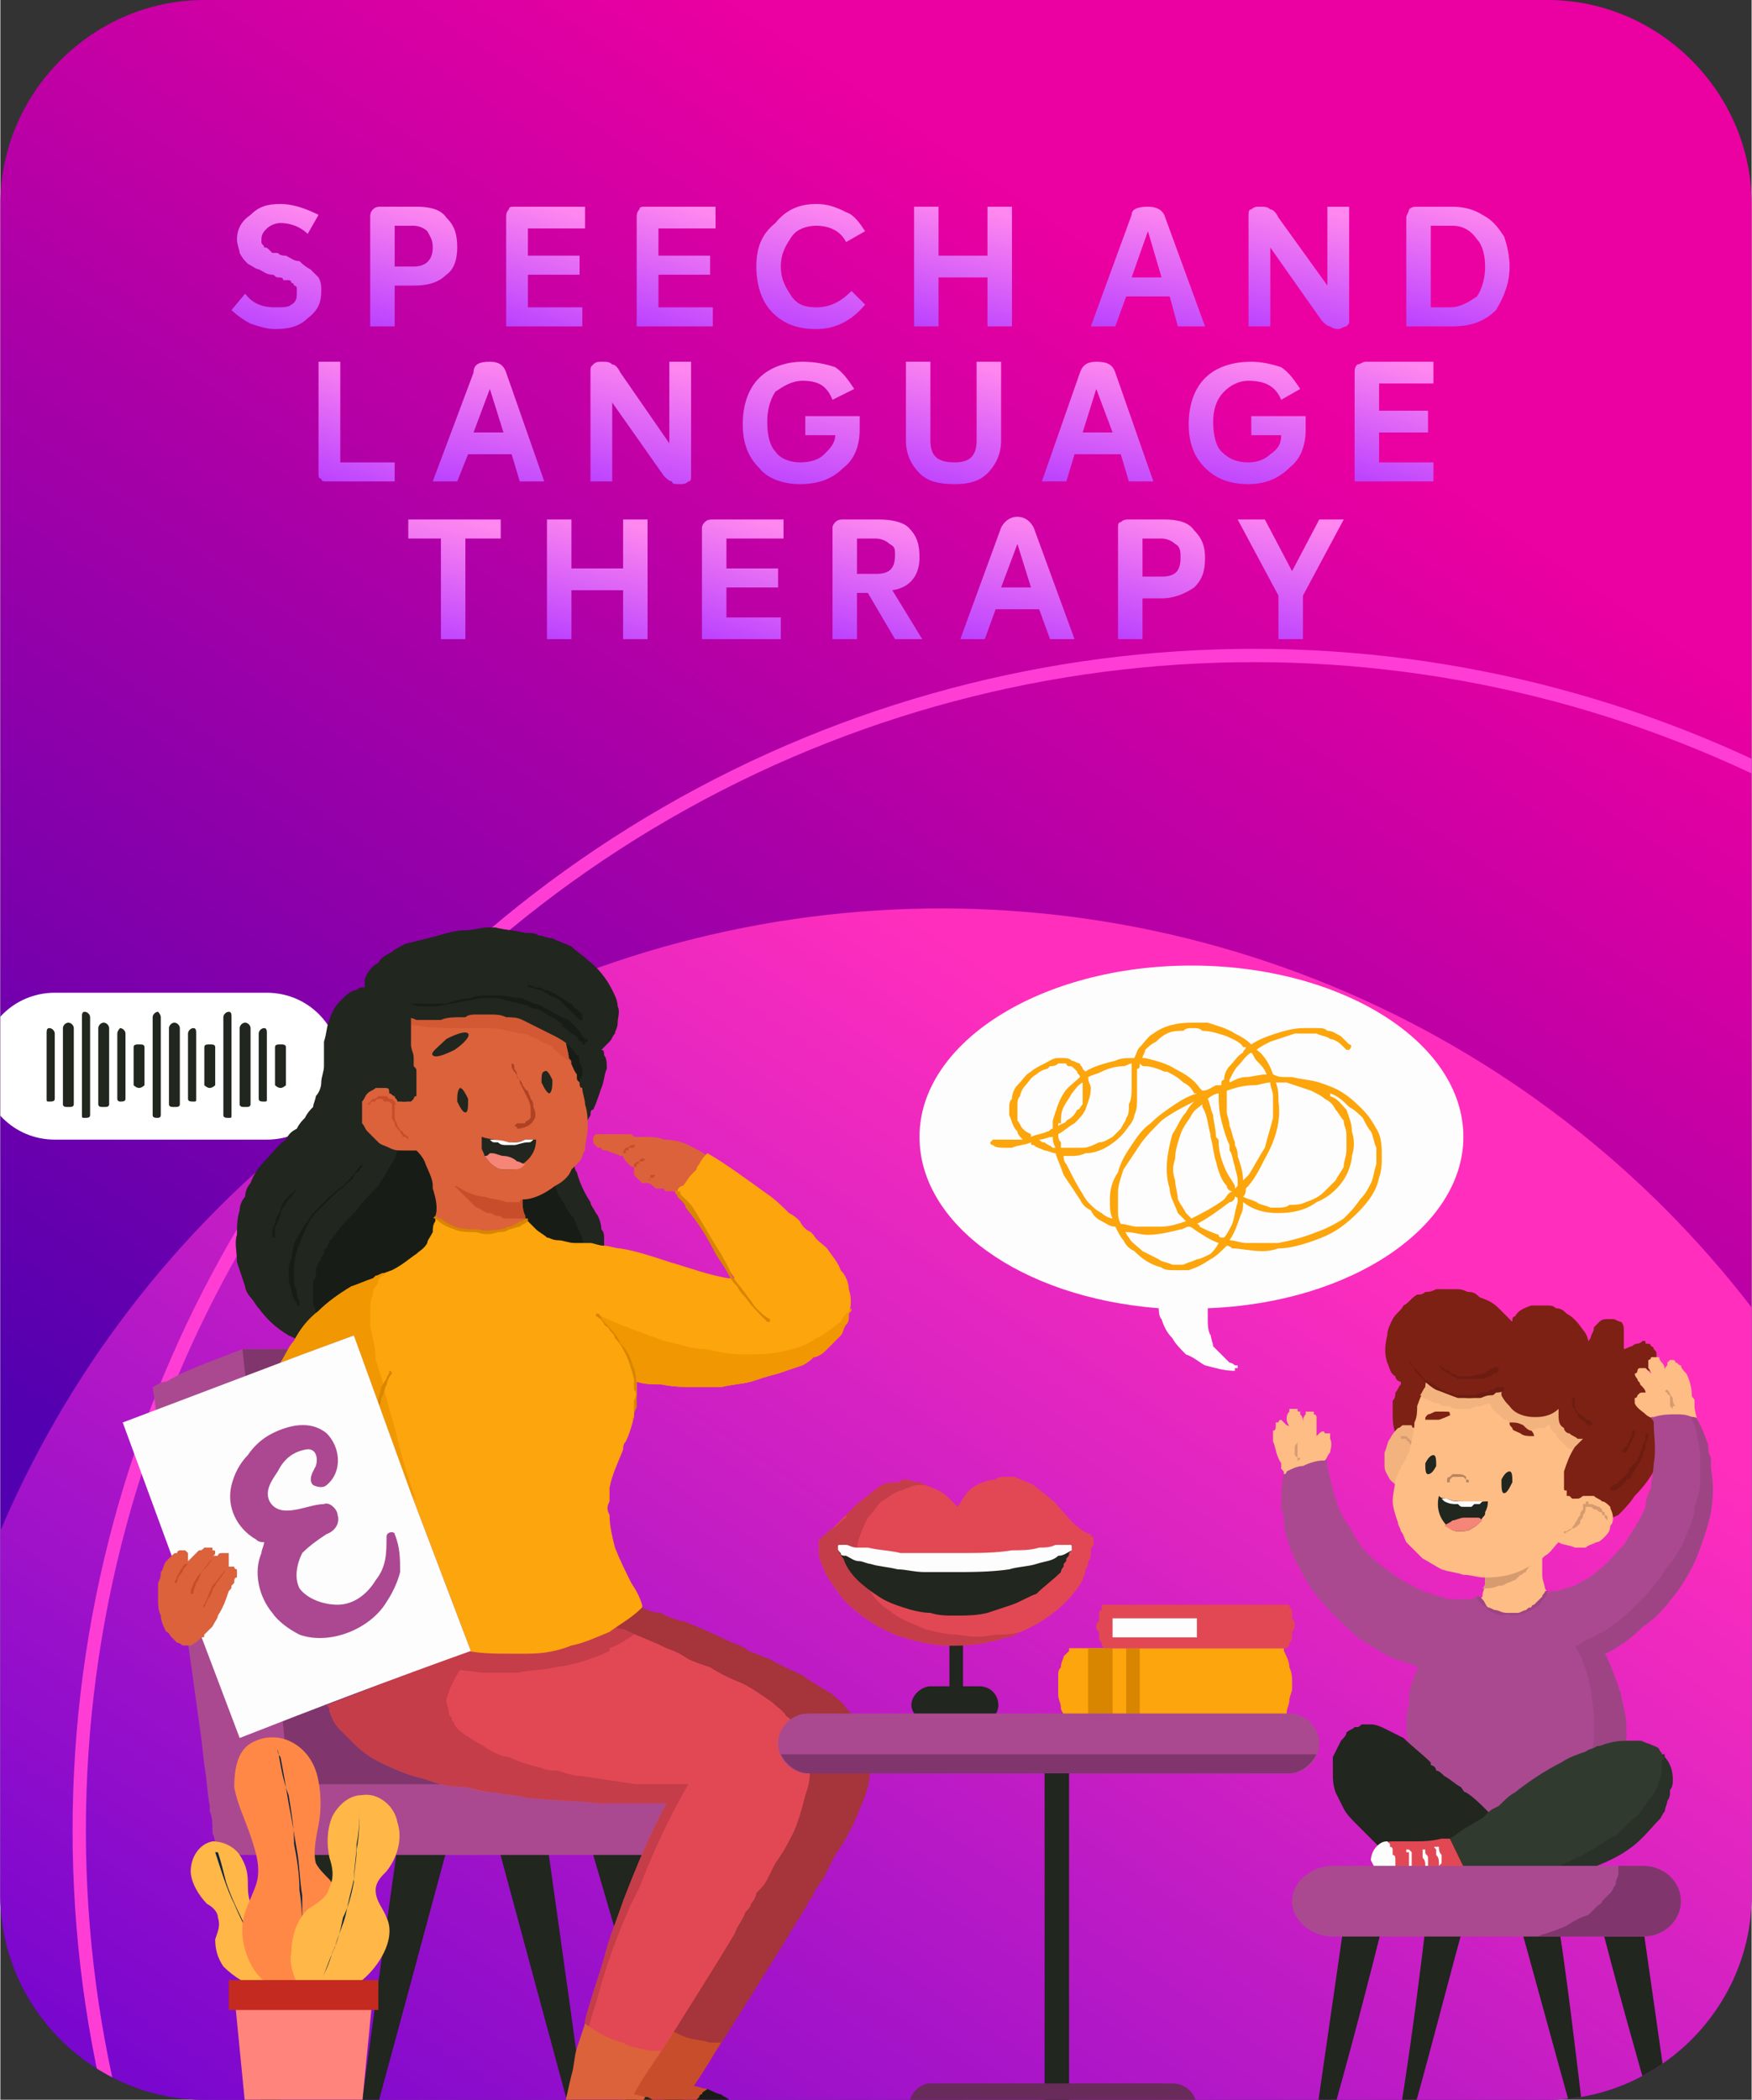 <?xml version="1.0" encoding="UTF-8"?>
<!DOCTYPE svg PUBLIC "-//W3C//DTD SVG 1.1//EN" "http://www.w3.org/Graphics/SVG/1.1/DTD/svg11.dtd">
<!-- Creator: CorelDRAW X7 -->
<svg xmlns="http://www.w3.org/2000/svg" xml:space="preserve" width="1.372in" height="1.644in" version="1.1" style="shape-rendering:geometricPrecision; text-rendering:geometricPrecision; image-rendering:optimizeQuality; fill-rule:evenodd; clip-rule:evenodd"
viewBox="0 0 644 772"
 xmlns:xlink="http://www.w3.org/1999/xlink">
 <rect x="0" y="0" width="644" height="772" fill="#333333" stroke="none"/>
 <defs>
  <style type="text/css">
   <![CDATA[
    .str0 {stroke:#FF3DD5;stroke-width:4.891}
    .fil2 {fill:none}
    .fil33 {fill:#0C2543;fill-rule:nonzero}
    .fil12 {fill:#181C16;fill-rule:nonzero}
    .fil4 {fill:#21261F;fill-rule:nonzero}
    .fil28 {fill:#2A3128;fill-rule:nonzero}
    .fil27 {fill:#313A2F;fill-rule:nonzero}
    .fil31 {fill:#692B59;fill-rule:nonzero}
    .fil29 {fill:#6D1C11;fill-rule:nonzero}
    .fil22 {fill:#7C2113;fill-rule:nonzero}
    .fil8 {fill:#80366D;fill-rule:nonzero}
    .fil9 {fill:#90D8D8;fill-rule:nonzero}
    .fil26 {fill:#9E4485;fill-rule:nonzero}
    .fil14 {fill:#A5343B;fill-rule:nonzero}
    .fil7 {fill:#AA4990;fill-rule:nonzero}
    .fil21 {fill:#AB4891;fill-rule:nonzero}
    .fil20 {fill:#AF4223;fill-rule:nonzero}
    .fil30 {fill:#B88560;fill-rule:nonzero}
    .fil36 {fill:#C42A20;fill-rule:nonzero}
    .fil16 {fill:#C43D49;fill-rule:nonzero}
    .fil11 {fill:#C84D2A;fill-rule:nonzero}
    .fil13 {fill:#D35934;fill-rule:nonzero}
    .fil24 {fill:#D69C70;fill-rule:nonzero}
    .fil18 {fill:#D88500;fill-rule:nonzero}
    .fil10 {fill:#DB623B;fill-rule:nonzero}
    .fil15 {fill:#E24854;fill-rule:nonzero}
    .fil17 {fill:#F09701;fill-rule:nonzero}
    .fil25 {fill:#F2B37E;fill-rule:nonzero}
    .fil19 {fill:#F48577;fill-rule:nonzero}
    .fil6 {fill:#FDA50C;fill-rule:nonzero}
    .fil23 {fill:#FDBD85;fill-rule:nonzero}
    .fil5 {fill:#FDFDFD;fill-rule:nonzero}
    .fil35 {fill:#FF847B;fill-rule:nonzero}
    .fil34 {fill:#FF8847;fill-rule:nonzero}
    .fil32 {fill:#FFB748;fill-rule:nonzero}
    .fil3 {fill:white;fill-rule:nonzero}
    .fil0 {fill:url(#id1)}
    .fil1 {fill:url(#id2)}
    .fil37 {fill:url(#id3);fill-rule:nonzero}
   ]]>
  </style>
   <clipPath id="id0">
    <path d="M75 0l494 0c41,0 75,34 75,75l0 622c0,41 -34,75 -75,75l-494 0c-41,0 -75,-34 -75,-75l0 -622c0,-41 34,-75 75,-75z"/>
   </clipPath>
  <linearGradient id="id1" gradientUnits="userSpaceOnUse" x1="159.397" y1="626.225" x2="484.881" y2="145.799">
   <stop offset="0" style="stop-opacity:1; stop-color:#5200B0"/>
   <stop offset="1" style="stop-opacity:1; stop-color:#EB00A1"/>
  </linearGradient>
  <linearGradient id="id2" gradientUnits="userSpaceOnUse" x1="176.432" y1="961.36" x2="516.369" y2="459.598">
   <stop offset="0" style="stop-opacity:1; stop-color:#6200D1"/>
   <stop offset="1" style="stop-opacity:1; stop-color:#FF2EBD"/>
  </linearGradient>
  <linearGradient id="id3" gradientUnits="objectBoundingBox" x1="38.867%" y1="110.26%" x2="61.133%" y2="0%">
   <stop offset="0" style="stop-opacity:1; stop-color:#B940FF"/>
   <stop offset="1" style="stop-opacity:1; stop-color:#FF87EF"/>
  </linearGradient>
 </defs>
 <g id="Layer_x0020_1">
  <path class="fil0" d="M75 0l494 0c41,0 75,34 75,75l0 622c0,41 -34,75 -75,75l-494 0c-41,0 -75,-34 -75,-75l0 -622c0,-41 34,-75 75,-75z"/>
  <g style="clip-path:url(#id0)">
   <g id="_2278747739392">
    <circle class="fil1" cx="346" cy="710" r="376"/>
    <circle class="fil2 str0" cx="461" cy="673" r="432"/>
    <g>
     <g>
      <g>
       <path class="fil3" d="M98 365l-78 0c-15,0 -27,12 -27,27 0,15 12,27 27,27l78 0c15,0 27,-12 27,-27 0,-15 -12,-27 -27,-27z"/>
      </g>
      <g>
       <g>
        <path class="fil4" d="M31 372c-1,0 -1,1 -1,2l0 36c0,1 0,1 1,1 1,0 2,0 2,-1l0 -36c0,-1 -1,-2 -2,-2z"/>
        <path class="fil4" d="M38 376c-1,0 -2,1 -2,2l0 28c0,1 1,1 2,1 1,0 2,0 2,-1l0 -28c0,-1 -1,-2 -2,-2z"/>
        <path class="fil4" d="M25 376c-1,0 -2,1 -2,2l0 28c0,1 1,1 2,1 1,0 2,0 2,-1l0 -28c0,-1 -1,-2 -2,-2z"/>
        <path class="fil4" d="M44 378c0,0 -1,1 -1,2l0 24c0,1 1,1 1,1 1,0 2,0 2,-1l0 -24c0,-1 -1,-2 -2,-2z"/>
        <path class="fil4" d="M18 378c-1,0 -1,1 -1,2l0 24c0,1 0,1 1,1 1,0 2,0 2,-1l0 -24c0,-1 -1,-2 -2,-2z"/>
        <path class="fil4" d="M51 384c-1,0 -2,0 -2,1l0 14c0,0 1,1 2,1 1,0 2,-1 2,-1l0 -14c0,-1 -1,-1 -2,-1z"/>
        <path class="fil4" d="M58 372c-1,0 -2,1 -2,2l0 36c0,1 1,1 2,1 0,0 1,0 1,-1l0 -36c0,-1 -1,-2 -1,-2z"/>
        <path class="fil4" d="M64 376c-1,0 -2,1 -2,2l0 28c0,1 1,1 2,1 1,0 2,0 2,-1l0 -28c0,-1 -1,-2 -2,-2z"/>
        <path class="fil4" d="M71 378c-1,0 -2,1 -2,2l0 24c0,1 1,1 2,1 1,0 1,0 1,-1l0 -24c0,-1 0,-2 -1,-2z"/>
        <path class="fil4" d="M77 384c-1,0 -2,0 -2,1l0 14c0,0 1,1 2,1 1,0 2,-1 2,-1l0 -14c0,-1 -1,-1 -2,-1z"/>
        <path class="fil4" d="M84 372c-1,0 -2,1 -2,2l0 36c0,1 1,1 2,1 1,0 1,0 1,-1l0 -36c0,-1 0,-2 -1,-2z"/>
        <path class="fil4" d="M90 376c-1,0 -2,1 -2,2l0 28c0,1 1,1 2,1 1,0 2,0 2,-1l0 -28c0,-1 -1,-2 -2,-2z"/>
        <path class="fil4" d="M97 378c-1,0 -2,1 -2,2l0 24c0,1 1,1 2,1 1,0 1,0 1,-1l0 -24c0,-1 0,-2 -1,-2z"/>
        <path class="fil4" d="M103 384c-1,0 -2,0 -2,1l0 14c0,0 1,1 2,1 1,0 2,-1 2,-1l0 -14c0,-1 -1,-1 -2,-1z"/>
       </g>
      </g>
     </g>
     <g>
      <path class="fil5" d="M438 355c-55,0 -100,28 -100,63 0,32 37,59 88,63 0,1 0,3 1,4 1,3 2,5 4,7 1,2 3,4 5,6 3,1 5,3 7,4 4,1 7,2 11,2 0,0 0,0 0,-1 1,0 1,0 1,0 0,0 0,-1 0,-1 0,0 0,0 -1,0 0,0 -1,-1 -2,-1 -1,-1 -2,-2 -3,-3 -1,-1 -2,-2 -3,-3 0,-1 -1,-3 -1,-5l0 1c-1,-2 -1,-4 -1,-6 0,-1 0,-3 0,-4 53,-2 94,-30 94,-63 0,-35 -45,-63 -100,-63z"/>
      <path class="fil6" d="M438 376c-5,0 -10,1 -14,4 -2,1 -3,3 -5,5 -1,1 -1,2 -2,4l0 0c-3,0 -5,0 -7,1 -4,1 -8,2 -11,4 0,0 0,0 -1,-1 0,-1 -1,-1 -1,-2 -1,0 -2,-1 -3,-1 -1,-1 -2,-1 -4,-1 0,0 0,0 -1,0 -2,0 -3,1 -5,2 -2,1 -4,2 -5,3 -2,1 -3,3 -5,5 -1,1 -2,3 -2,5 -1,1 -1,2 -1,3 0,1 0,2 0,3 1,2 1,4 3,6 0,1 1,2 2,3l-1 0c0,0 -1,0 -1,0 -2,0 -4,0 -5,0 -1,0 -2,0 -3,0l0 0c-1,0 -1,0 -1,0 0,0 -1,1 -1,1 0,0 0,1 1,1 0,0 0,0 0,0 1,1 3,1 4,1 1,0 2,0 3,0 2,-1 5,-1 7,-2 0,1 0,1 1,1 1,1 2,1 4,2 1,0 3,1 4,1 1,3 2,5 3,8 2,3 4,6 6,9 1,2 2,3 4,4 1,2 2,3 4,4 2,1 3,2 5,2 1,2 2,4 3,5 1,2 2,3 4,4 3,3 6,5 10,6 1,1 3,1 5,1 0,0 1,0 1,0 1,0 2,0 4,0 3,-1 5,-2 8,-4 2,-1 4,-3 6,-5 0,0 1,0 2,1 3,0 7,1 11,1 1,0 3,0 6,-1 5,0 11,-2 16,-4 5,-2 9,-5 13,-9 4,-4 7,-8 8,-13 1,-3 1,-5 1,-8 0,-3 0,-7 -2,-10 -1,-2 -3,-5 -5,-7 -2,-2 -4,-4 -7,-6 -3,-2 -6,-3 -9,-4 -3,-1 -6,-1 -10,-2 -1,0 -1,0 -2,0 -2,0 -3,0 -5,-1 0,0 0,0 0,0 -1,-3 -3,-7 -6,-9 1,-1 3,-2 5,-3l0 0c3,-1 6,-2 9,-3 2,0 3,0 5,0 1,0 2,0 3,0 2,1 4,1 5,2 1,0 3,1 4,2 0,0 1,1 2,2 0,0 0,0 0,0 1,0 1,0 1,0 1,-1 1,-2 0,-2 -1,-1 -2,-2 -3,-3 -2,-1 -3,-2 -5,-2 -1,-1 -2,-1 -4,-1 -1,0 -2,0 -3,0 -1,0 -2,0 -2,0 -3,0 -7,1 -10,2 -3,1 -6,2 -9,4 -2,-2 -4,-3 -6,-4 -3,-2 -7,-3 -10,-4 -2,0 -4,0 -6,0zm-19 13l0 0c0,0 1,0 1,0l0 0c0,-1 1,-2 1,-3 1,-1 2,-2 4,-3 1,-1 2,-2 4,-3 2,-1 4,-1 6,-1 1,-1 2,-1 3,-1 2,0 3,0 4,1 3,0 6,1 9,2l0 0c2,1 5,2 6,4 1,0 1,0 1,0 0,1 -1,1 -1,2 -2,1 -3,3 -5,5 -1,1 -2,3 -2,5 -1,0 -1,1 -1,2 0,0 -1,0 -2,0 -2,1 -3,2 -5,2 0,0 0,0 -1,-1 -2,-3 -5,-5 -9,-7 -3,-2 -7,-3 -11,-4 -1,0 -1,0 -2,0zm33 9l0 0c0,-1 0,-1 0,-1l0 0c1,-2 2,-4 3,-5 2,-2 3,-4 5,-5 1,1 1,2 2,3l0 0 0 0c2,2 3,3 4,6 0,-1 0,-1 0,-1 -3,0 -6,1 -8,1 -2,0 -4,1 -6,2zm-77 5l0 0 0 0c0,-1 1,-3 2,-4 1,-1 2,-3 4,-4 1,-1 3,-2 4,-2l1 -1c1,0 2,0 3,-1 1,0 1,0 1,0 1,0 1,0 2,0 0,1 1,1 1,1 1,0 1,0 2,1 0,0 1,1 1,1 0,1 1,1 1,2 -2,2 -5,4 -6,6 -2,3 -3,7 -4,10 0,1 0,2 0,3l0 0c-1,0 -1,1 -2,1 -2,1 -4,1 -6,2l0 0 0 -1c-2,-1 -2,-1 -3,-2 -1,-1 -1,-2 -2,-3 0,-1 0,-2 0,-2 0,-1 0,-2 0,-3 0,-2 0,-3 1,-4l0 0zm38 -11l0 0c0,0 0,0 0,0 1,0 2,-1 3,-1l0 1 0 0c0,2 0,5 0,8 0,2 0,4 -1,6 0,2 0,4 -1,5 0,1 -1,2 -2,4 -1,1 -2,2 -3,3 -2,1 -3,2 -5,2 -2,1 -4,2 -6,2 -2,0 -3,0 -4,0 -1,0 -2,0 -3,0 -1,0 -1,0 -1,0 0,-1 0,-1 0,-2 -1,-1 -1,-2 -1,-3 2,-1 4,-3 6,-4 2,-2 3,-3 4,-5 1,-3 2,-5 2,-8 0,-1 -1,-2 -1,-4 2,-1 3,-1 5,-2l0 0c2,-1 5,-2 8,-2 0,0 0,0 0,0 0,0 0,0 0,0zm-19 33l0 0c1,0 3,0 5,-1 3,0 6,-1 9,-3 3,-2 5,-4 7,-7 1,-1 2,-3 2,-4 1,-2 1,-4 1,-6 0,-1 0,-3 0,-4l0 0c0,-2 0,-5 0,-7 1,0 1,-1 1,-2l0 0 0 0c1,1 1,1 2,1 2,0 5,1 7,2l1 0c2,1 4,2 6,4 2,1 3,2 4,4l1 0c-3,1 -5,2 -8,4 -3,2 -6,4 -9,7 -3,2 -5,5 -7,8 -2,3 -4,6 -5,10 -2,3 -3,6 -3,10 0,3 0,5 1,7 -1,0 -3,-1 -4,-2 -2,-1 -3,-2 -4,-3 -1,-1 -2,-2 -3,-4 -2,-3 -4,-7 -6,-11l0 0c-1,-1 -1,-2 -1,-3 1,0 2,0 3,0zm-5 -11l0 0 0 -1 1 0c0,-2 0,-4 1,-6 1,-2 2,-3 3,-5 1,-1 2,-3 4,-4 0,1 0,1 0,2 0,1 0,2 0,3 0,1 0,2 0,3 -1,1 -1,2 -2,2 -1,2 -2,3 -4,4 0,1 -2,1 -3,2zm81 30l0 0c-1,0 -2,0 -3,0 -2,-1 -4,-1 -5,-2 -2,-1 -3,-1 -5,-2 1,-1 1,-2 1,-3 3,-3 5,-7 7,-11 4,-7 6,-14 5,-21 0,-2 0,-5 -1,-7l1 0c1,0 2,0 3,0 3,1 6,2 9,3 2,1 4,2 5,3 2,1 3,2 4,4 1,1 2,3 3,4 0,2 1,3 1,5 0,2 0,4 0,6 0,2 -1,4 -1,6 -1,2 -2,3 -3,5 -1,1 -3,3 -4,4 -2,2 -4,3 -7,4 -2,1 -4,1 -6,1 -1,1 -3,1 -4,1zm-13 -10l0 0c0,-3 -1,-6 -2,-9 0,-1 0,-2 -1,-4l0 0 0 0 0 -1c-1,-2 -1,-4 -2,-6 0,-2 -1,-4 -1,-5 0,-3 0,-5 0,-7 0,0 0,-1 0,-1 3,-1 6,-2 10,-2 2,0 4,-1 6,-1 0,2 1,3 1,5 0,3 0,5 0,8 -1,4 -2,7 -3,11 -2,3 -4,7 -6,10l0 0 0 0c-1,1 -1,1 -2,2zm-3 2l0 0 0 0c-1,-2 -2,-3 -3,-5 -2,-4 -3,-8 -3,-11 0,-1 0,-1 -1,-2 0,-3 -1,-6 -1,-8 -1,-2 -1,-4 -2,-6 1,-1 3,-2 4,-2 0,0 0,0 1,-1 -1,1 -1,1 -1,1 0,3 0,6 1,10 1,4 2,7 3,9l0 2c1,1 1,3 2,6 0,1 1,3 1,5 0,1 0,1 0,2l0 0 -1 1c0,0 0,-1 0,-1l0 0 0 0zm16 10l0 0c5,0 10,-1 14,-4 5,-2 9,-6 11,-10 1,-2 2,-5 2,-7 1,-3 1,-6 0,-9 0,-3 -1,-5 -2,-8 -2,-2 -3,-4 -6,-5 0,-1 0,-1 0,-1 3,1 5,3 7,5 2,1 4,3 5,4 1,2 2,4 3,5 1,2 1,4 2,6 0,2 0,4 0,6 0,0 0,0 0,0 -1,3 -1,5 -2,7l0 0c-1,2 -2,4 -4,6l0 0c-2,3 -4,5 -6,7l0 0 0 0 0 0c-3,2 -7,4 -10,5 -5,2 -9,3 -14,4 -2,0 -4,0 -6,0 -3,0 -5,0 -6,0 -2,0 -4,-1 -6,-1 2,-3 3,-6 4,-9 1,-2 1,-3 1,-5 4,3 8,4 13,4 0,0 0,0 0,0zm-48 5l0 0c-1,0 -3,0 -4,0 -2,0 -4,-1 -6,-1 -1,-2 -1,-3 -1,-5 0,-2 0,-4 0,-7 0,-2 1,-5 2,-8 2,-3 4,-6 6,-9 2,-3 5,-6 8,-9 4,-3 8,-5 12,-7 -1,1 -2,2 -3,4 -2,2 -3,5 -5,8 -2,7 -3,14 -1,20 0,3 2,6 3,9 1,1 2,2 3,3 -3,1 -6,2 -9,2 -2,0 -3,0 -5,0zm16 -3l0 0c-1,-1 -1,-1 -2,-2 -1,-2 -2,-3 -3,-5 0,-2 -1,-5 -1,-7 -1,-3 -1,-5 0,-8 0,-3 1,-6 2,-9 1,-3 3,-5 4,-7 1,-2 3,-3 4,-4 0,0 0,0 0,1l0 0 0 0c2,3 2,7 3,10l0 1 0 0c1,3 1,6 2,9 1,4 2,7 4,9 0,1 1,2 2,2 -2,1 -2,2 -3,3 -4,3 -8,5 -12,7zm-50 -26l0 0 -1 0c-1,-1 -2,-1 -3,-2 -1,0 -1,0 -2,-1 2,0 3,-1 5,-1 0,1 0,2 1,4zm53 29l0 0 0 0c0,-1 -1,-1 -1,-1 4,-2 8,-5 12,-8 1,0 2,-1 2,-2 1,0 1,1 1,1l0 0 0 0c0,0 0,1 0,1 -1,3 -1,5 -2,8 -1,2 -2,4 -3,5l-1 0c0,0 -1,0 -1,-1 -3,-1 -5,-2 -7,-3 0,0 0,0 0,0l0 0 0 0c0,0 0,0 0,0zm-19 3l0 0c4,0 8,-1 12,-2 1,0 2,-1 3,-1 1,0 2,1 2,1 3,2 6,4 9,5 -1,2 -2,3 -3,4 -2,1 -4,2 -5,2 -2,1 -3,1 -5,2 0,0 -1,0 -2,0 -1,0 -2,0 -2,0 -2,-1 -4,-1 -5,-2 -2,-1 -4,-2 -6,-3 -2,-2 -4,-3 -5,-5 -1,-1 -1,-2 -2,-3 0,1 1,1 1,1 3,0 5,1 8,1z"/>
     </g>
     <g>
      <path class="fil4" d="M94 784l6 0c12,-45 24,-89 36,-133 -7,-2 -15,-3 -23,-5 -6,46 -12,92 -19,138z"/>
      <path class="fil4" d="M133 773l6 0c12,-44 24,-89 36,-133 -8,-2 -15,-3 -23,-5 -6,46 -13,92 -19,138z"/>
      <path class="fil4" d="M253 782l-6 0c-12,-42 -24,-83 -36,-124 8,-2 15,-3 23,-4 6,42 12,85 19,128z"/>
      <path class="fil4" d="M214 771l-6 0c-12,-44 -24,-89 -36,-133 8,-2 15,-3 23,-5 6,46 13,92 19,138z"/>
      <path class="fil7" d="M162 496l-53 0 -20 0c-2,1 -3,1 -5,2 -3,1 -5,2 -8,3 -5,2 -10,4 -15,7 -2,0 -3,1 -5,2 3,20 6,42 9,66 3,21 6,42 9,64l1 9c1,5 1,10 2,15l0 2c1,2 1,5 1,7 0,0 0,1 0,1 1,2 1,4 1,6 0,0 0,0 0,0 0,0 0,0 0,0 0,0 0,0 0,0 0,1 1,1 1,2 0,0 0,0 0,0 4,0 7,0 11,0 2,0 4,0 6,0 5,0 11,0 16,0 12,0 24,0 35,0 24,0 47,0 70,0l55 0 3 0c0,0 0,0 0,0 0,0 0,0 1,0 0,-1 1,-3 2,-4 0,-1 1,-2 1,-3 1,-3 1,-6 1,-9 0,-2 0,-5 -1,-8 0,-2 -2,-5 -3,-6l0 -1c0,0 -1,0 -1,0 0,0 0,0 0,0l-39 0 -12 0 -2 -15 -2 -15 -4 -25 -3 -26c-2,-12 -4,-24 -6,-37l-2 -17 -1 -9 -2 -9c0,0 1,-1 1,-1 0,0 -1,-1 -1,-1l-41 0zm14 2l0 0 26 0 0 0 -26 0z"/>
      <path class="fil8" d="M162 496l-53 0 -20 0c0,0 0,0 0,0 1,9 2,18 3,27 2,23 5,45 7,68 3,21 5,43 7,65l62 0 89 0 22 0c0,-2 -1,-3 -2,-4l0 -1c0,0 0,0 -1,0 0,0 0,0 0,0l-39 0 -12 0 -2 -15 -2 -15 -4 -25 -3 -26 -4 -24 -2 -13 -2 -17 -1 -9 -2 -9c1,0 1,-1 1,-1 0,0 -1,-1 -1,-1l-41 0z"/>
     </g>
     <g>
      <g>
       <path class="fil9" d="M75 569c-1,1 -1,1 -2,1 -1,1 -2,2 -2,2 -1,1 -2,2 -2,2 0,0 0,-1 0,-2 0,0 0,-1 0,-1 0,0 -1,-1 -1,-1 0,0 0,0 -1,0 0,0 0,0 0,0 0,0 -1,0 -1,0 0,0 -1,0 -1,1 -1,0 -1,0 -2,1 0,0 0,0 0,0 4,10 8,20 11,30 1,0 1,0 1,-1 1,-1 2,-2 3,-3 1,-2 2,-3 2,-4 2,-3 3,-6 4,-9l0 0c1,-1 1,-1 1,-2 0,0 1,-1 1,-1 0,-1 0,-2 1,-2 0,-1 0,-1 0,-2 0,0 0,-1 0,-1 0,0 0,0 0,0 -1,0 -1,-1 -1,-1 0,0 0,0 0,0 0,0 0,0 -1,0 0,0 0,0 0,0l0 0c0,0 0,0 0,0 -1,0 -1,0 -1,0 0,0 0,0 0,0 0,-1 0,-2 0,-3 0,0 0,0 0,-1 0,0 0,0 0,-1 -1,0 -1,0 -1,0 0,0 -1,0 -1,0 0,0 0,0 0,0 0,0 0,0 0,0 -1,0 -2,0 -2,1 -1,0 -1,0 -2,0 1,0 1,-1 1,-1 0,-1 0,-1 -1,-1 0,-1 0,-1 0,-1 0,0 0,0 0,0 -1,0 -1,0 -1,0 0,0 0,0 0,0 -1,0 -2,0 -2,0z"/>
       <path class="fil10" d="M75 569c-1,1 -1,1 -2,1 -1,1 -2,2 -2,2 -1,1 -1,1 -2,2 0,0 0,0 0,0 0,0 0,0 0,0 0,0 0,0 0,0 0,0 0,-1 0,-2 0,0 0,-1 0,-1 0,0 -1,-1 -1,-1 0,0 0,0 -1,0 0,0 0,0 0,0 0,0 -1,0 -1,0 0,0 -1,0 -1,1 -1,0 -1,0 -2,1 0,0 0,0 0,0 -1,1 -1,1 -2,2 -1,1 -1,3 -2,4 0,1 0,2 -1,4 0,1 0,2 0,3 0,1 0,2 0,3 0,2 0,4 1,6 0,2 1,4 2,6 1,0 1,1 2,2 1,1 1,1 2,2 1,0 2,1 2,1 1,0 1,0 2,0 0,0 0,0 1,0 2,-1 3,-2 4,-3l0 0c1,0 1,0 1,-1 1,-1 2,-2 3,-3 1,-2 2,-3 2,-4 2,-3 3,-6 4,-9l0 0c1,-1 1,-1 1,-2 0,0 1,-1 1,-1 0,-1 0,-2 1,-2 0,-1 0,-1 0,-2 0,0 0,-1 0,-1 0,0 0,0 0,0 -1,0 -1,-1 -1,-1 0,0 0,0 0,0 0,0 0,0 -1,0 0,0 0,0 0,0l0 0c0,0 0,0 0,0 -1,0 -1,0 -1,0 0,0 0,0 0,0 0,0 0,0 0,0 0,0 0,0 0,0 0,0 0,0 0,0 0,-1 0,-2 0,-3 0,0 0,0 0,-1 0,0 0,0 0,-1 -1,0 -1,0 -1,0 0,0 -1,0 -1,0 0,0 0,0 0,0 0,0 0,0 0,0 -1,0 -2,0 -2,1 -1,0 -1,0 -1,0 -1,0 -1,0 -1,0 0,0 0,0 0,0 0,0 0,0 0,0 1,0 1,-1 1,-1 0,-1 0,-1 -1,-1 0,-1 0,-1 0,-1 0,0 0,0 0,0 -1,0 -1,0 -1,0 0,0 0,0 0,0 -1,0 -2,0 -2,0z"/>
       <path class="fil11" d="M83 577c-2,2 -3,4 -5,6 -1,2 -2,5 -3,7 -1,0 0,1 0,1 0,0 0,0 0,0 1,-2 1,-3 2,-4 1,-2 1,-3 2,-4 0,0 0,0 0,0 1,-2 3,-4 4,-6 0,0 0,0 0,0 0,0 0,0 0,0 0,0 0,0 0,0zm-4 6l0 0c0,0 0,0 0,0 0,0 0,0 0,0zm0 0l0 0c0,0 0,0 0,0 0,0 0,0 0,0z"/>
       <path class="fil11" d="M78 573c-2,2 -3,4 -5,6 -1,1 -1,2 -2,3 0,1 -1,2 -1,3 0,0 0,1 0,1 0,0 0,0 0,0 0,0 0,0 1,0 0,-2 1,-3 1,-4 1,-1 1,-2 2,-4 0,0 0,0 0,0 1,-1 3,-3 4,-5 0,0 0,0 0,0 0,0 0,0 0,0 0,0 0,0 0,0zm-4 5l0 0c0,0 0,0 0,0 0,0 0,0 0,0z"/>
       <path class="fil11" d="M68 575c0,0 -1,1 -1,1 0,1 -1,1 -1,2 -1,1 -1,2 -2,4 0,0 0,0 0,0 0,0 1,0 1,0 0,-2 1,-3 2,-4 0,0 0,0 0,0 0,-1 1,-2 2,-3 0,0 0,0 0,0 -1,0 -1,0 -1,0 0,0 0,0 0,0z"/>
      </g>
      <g>
       <path class="fil4" d="M171 342c-3,0 -7,1 -10,2 -4,1 -8,2 -12,3 -2,1 -4,2 -5,3 -2,1 -4,2 -5,4 -2,1 -4,3 -5,6 0,1 0,2 0,3 -1,0 -2,0 -3,1 -2,0 -4,2 -6,4 -2,2 -3,4 -4,7 -1,2 -1,5 -2,8 0,0 0,1 0,1l0 1c0,0 0,1 0,2 0,2 0,4 0,5 0,2 -1,4 -1,6 0,2 -1,4 -2,5l0 0c0,1 -1,3 -1,4 -1,1 -2,2 -3,4 -1,1 -2,2 -3,4 -2,1 -3,2 -4,4l0 0c-3,2 -5,5 -7,7 -3,3 -5,6 -6,9 -1,1 -2,3 -2,5 -1,1 -2,3 -2,5 -1,3 -1,6 -1,9 -1,3 0,6 0,10 1,3 2,6 3,9 0,1 1,3 2,4 1,1 2,3 3,4 3,4 6,7 11,10 2,1 5,2 7,3 2,0 3,1 5,1l12 -4c0,0 0,0 0,0l0 0 2 6c2,0 5,0 7,0 1,0 2,0 3,0 8,0 15,-1 21,-2 3,0 7,-1 11,-2 1,-1 3,-1 5,-2 5,-1 10,-3 14,-4 5,-2 9,-5 13,-7 5,-3 8,-6 11,-9 1,-2 2,-4 3,-5 1,-2 2,-5 2,-7 0,-1 0,-2 0,-4 0,-1 0,-2 -1,-3 0,-2 -1,-5 -2,-6 -1,-2 -2,-3 -2,-4 -2,-3 -4,-7 -5,-11 -1,-1 -1,-3 -1,-5 0,-1 0,-3 1,-5l0 0c0,-2 1,-4 2,-6 1,-2 2,-3 3,-5 0,-1 0,-2 1,-2 1,-2 2,-5 3,-8 1,-2 1,-5 2,-7 0,-2 0,-4 -1,-5 0,-1 0,-2 -1,-2 1,-1 2,-2 3,-3 1,-1 1,-2 2,-3 0,-1 1,-2 1,-4 0,-2 1,-4 0,-6 0,-2 -1,-4 -2,-6 -2,-4 -5,-8 -9,-11 -2,-2 -4,-3 -6,-5 -2,-1 -5,-2 -7,-3 -2,0 -3,-1 -5,-1 -1,-1 -3,-1 -5,-1 -4,-1 -7,-1 -11,-2 -1,0 -2,0 -3,0 -2,0 -5,1 -8,1z"/>
       <path class="fil12" d="M180 364c-3,0 -6,0 -9,0 0,0 -1,0 -2,0 0,0 -1,0 -1,0 -1,1 -2,1 -3,1 -2,0 -4,0 -6,0 0,0 0,0 0,0 -3,1 -6,1 -9,2l0 0c-1,1 -1,1 -2,1 -1,1 -1,1 -2,1l0 0 0 0c0,0 0,0 0,0 0,0 0,0 0,0l0 0c0,0 0,0 0,0l0 0 0 0c0,0 0,0 0,0 0,0 0,0 0,0 0,1 0,1 -1,1 0,1 0,1 -1,1 0,1 0,1 0,1 0,1 -1,1 -1,1l0 0c0,1 0,1 0,2 0,1 -1,1 -1,2 0,0 0,0 0,0 0,0 0,0 0,0l0 0c0,1 0,2 0,3 0,2 0,3 0,4l0 0c1,5 3,10 4,15 1,3 2,5 2,8 1,2 1,5 0,7 0,1 0,1 0,2 0,0 0,1 0,1 0,1 -1,2 -1,3 -1,2 -1,4 -2,6 -1,2 -2,3 -3,5 -1,2 -2,3 -3,5 -3,3 -6,6 -8,9 -3,3 -6,6 -8,9 -1,1 -1,2 -2,2 0,1 -1,2 -1,3 -1,0 -1,1 -1,2 -1,1 -1,1 -1,2l0 0c-1,1 -2,3 -2,4 0,1 0,2 0,2 0,1 -1,2 -1,2l0 0c0,1 0,3 0,4 0,1 0,1 0,2 0,1 0,1 0,2l0 0c0,0 0,0 0,0 0,0 0,0 0,0 0,1 1,2 1,4 0,0 0,1 1,1 0,1 0,1 0,2 0,0 0,0 0,0 1,1 1,3 2,4 1,1 2,2 2,3 1,0 1,1 1,1l8 -3c0,0 0,0 0,0l0 0 2 6 0 0 1 0c2,0 4,0 6,0 1,0 2,0 3,0 8,0 15,-1 21,-2 3,0 7,-1 11,-2 2,-1 4,-1 5,-2 5,-1 10,-3 14,-4 5,-2 9,-5 13,-7 5,-3 8,-6 11,-9 0,-1 1,-1 1,-2 0,-1 -1,-3 -1,-4 0,-2 -1,-4 -2,-5 0,-2 -1,-3 -1,-5 0,0 0,0 0,0 -1,-2 -2,-4 -3,-7 -2,-2 -3,-4 -4,-6 -1,-1 -1,-2 -2,-3 0,-1 -1,-2 -1,-3 -1,-1 -1,-2 -1,-3 -1,0 -1,-1 -1,-2 0,0 0,-1 0,-1 0,-1 0,-1 0,-2 0,0 0,-1 0,-2 0,0 0,-1 0,-2 0,-1 0,-2 1,-3 0,-1 0,-2 1,-3 0,-1 1,-3 2,-5 2,-3 4,-7 6,-10 0,0 0,0 0,0 0,-1 1,-2 1,-3 0,-1 0,-1 0,-2 0,0 0,-1 0,-2l0 1c1,-1 1,-2 1,-3 0,-1 0,-2 -1,-3l0 0c0,-3 -1,-6 -2,-9l0 0c-2,-3 -3,-6 -5,-9 -1,-1 -2,-2 -3,-3 0,0 -1,-1 -2,-2l0 0c0,0 0,0 0,0 0,0 0,0 0,0 0,0 0,0 0,0 0,0 0,0 0,0 0,0 0,0 0,0 -1,0 -1,-1 -2,-1 0,0 -1,-1 -1,-1 0,0 0,0 0,0 -2,0 -3,-1 -4,-1 -2,0 -3,-1 -5,-1l0 0c-2,0 -5,0 -8,0 0,0 -1,0 -1,0zm-34 5l0 0c0,0 0,0 0,0 0,0 0,0 0,0z"/>
       <path class="fil12" d="M146 369c0,0 0,0 0,0 0,0 0,0 0,0 0,0 0,0 0,0z"/>
       <path class="fil12" d="M146 369c0,0 0,0 0,0l0 0c0,0 0,0 0,0z"/>
       <path class="fil12" d="M132 429c0,0 0,0 0,0 0,0 0,0 0,0 0,0 0,0 0,0 0,0 0,0 0,0 0,0 0,0 0,0 -2,3 -4,5 -6,7 -3,2 -5,4 -7,6 -1,1 -2,2 -3,3 -1,1 -2,2 -3,4 -2,2 -3,5 -5,8 0,2 -1,4 -1,6 -1,2 -1,3 -1,5 0,2 0,4 1,6 0,2 1,4 2,5 0,0 0,0 0,1 0,0 0,0 1,0 0,0 0,-1 0,-1 0,0 0,0 0,0 0,-1 -1,-2 -1,-4 0,-1 -1,-2 -1,-3 0,0 0,0 0,0 0,0 0,0 0,0 0,0 0,0 0,0l0 0c0,-2 0,-4 0,-6 0,-3 1,-6 2,-9 0,0 0,0 0,1 1,-4 3,-8 5,-11 0,0 0,0 0,0 1,-1 2,-2 2,-2 1,-1 2,-2 3,-3 1,-1 3,-3 4,-4 2,-1 3,-3 5,-4 1,-1 1,-2 2,-3 1,0 1,-1 2,-2 0,0 0,0 0,0 0,-1 0,-1 0,-1 0,0 -1,1 -1,1zm-16 18l0 0c0,0 -1,0 -1,0 0,0 1,0 1,0zm-8 25l0 0c0,0 0,0 0,0 0,0 0,0 0,0 0,0 0,0 0,0zm24 -43l0 0 0 0c0,0 0,0 0,0 0,0 0,0 0,0z"/>
       <path class="fil12" d="M109 437c-1,1 -1,1 -2,2 -1,0 -1,1 -2,2 -1,1 -2,3 -2,4 -1,2 -2,3 -2,5 -1,1 -1,3 -1,5 0,0 0,0 0,0 0,0 0,0 0,0 0,0 1,0 1,0 0,0 0,0 0,0 0,-1 0,-3 0,-4 1,-1 1,-2 2,-4 0,0 0,1 0,1 0,-2 0,-3 1,-4 1,-1 1,-2 2,-3 0,0 0,0 0,0 1,-1 2,-2 3,-4 0,0 0,0 0,0 0,0 0,0 0,0 0,0 0,0 0,0zm-3 4l0 0c0,0 0,0 0,0 0,0 0,0 0,0z"/>
       <path class="fil10" d="M183 358c-3,0 -5,0 -9,0 -1,0 -3,0 -4,1 -2,0 -3,0 -4,0 -2,0 -4,1 -6,1 -3,1 -5,2 -7,3 -5,2 -8,4 -10,7 -2,2 -2,4 -3,6 0,1 0,2 0,3 0,2 0,3 0,5 1,3 2,6 3,9 1,3 2,6 3,8 -2,-1 -3,-1 -5,-1l0 0c-1,0 -2,0 -3,0 -1,1 -2,1 -3,2 -1,1 -1,2 -2,3 0,2 0,3 0,4 0,1 0,3 0,4 1,1 1,2 2,3 1,1 2,2 4,4 1,1 2,1 4,2 2,1 3,1 5,1 1,0 1,0 2,0 1,0 2,0 3,0 1,1 2,2 3,4 1,3 3,6 3,9 0,0 0,0 0,0 0,0 0,1 0,1 1,3 2,7 1,10l0 0c0,3 0,6 -1,8 0,1 0,1 0,1 1,1 2,2 2,2 1,1 2,2 3,2 2,1 4,2 7,3 2,1 4,1 7,1 1,0 2,0 3,0 1,0 3,0 4,0 3,0 6,-1 9,-2 2,-1 4,-2 6,-4 0,0 0,0 0,0l1 0c0,0 0,-1 0,-1 0,0 0,0 0,0 0,0 -1,0 -1,0 0,0 0,0 0,0 0,0 0,0 0,0l0 0c-1,0 -1,-1 -1,-1 -1,-1 -2,-1 -3,-2 -1,-1 -1,-2 -2,-3l0 0c-1,-1 -1,-2 -1,-4 -1,-2 -1,-4 -1,-6 4,0 8,-2 12,-5 2,-1 5,-3 6,-6 1,-1 2,-2 3,-3 1,-1 1,-3 2,-4 0,-3 1,-5 1,-9 0,-2 0,-5 -1,-8 0,-2 -1,-4 -1,-6 -1,0 -1,-1 -1,-2 -1,-1 -1,-1 -1,-2l0 -1c-1,-1 -2,-4 -3,-6 0,-2 -1,-4 -1,-6l0 0c0,-1 0,-2 0,-3 0,-1 0,-2 0,-3 0,-2 0,-3 0,-5 -1,-2 -1,-4 -2,-6 0,0 0,-1 -1,-2 0,0 0,-1 0,-1 -1,0 -1,0 -1,-1 0,0 -1,0 -1,0 0,0 -1,0 -1,-1l-1 0c0,0 -1,0 -2,-1 -1,0 -3,-1 -5,-1 -3,-1 -6,-1 -10,-1 0,0 -1,0 -1,0z"/>
       <path class="fil11" d="M170 439l0 0c1,1 2,2 3,3 0,0 1,1 2,2l0 0c1,0 2,1 4,2 1,0 2,0 3,1 0,0 0,0 0,0 0,0 0,0 0,0 0,0 0,0 0,0 0,0 0,0 0,0 1,0 2,0 3,1 1,0 2,0 3,0 0,0 0,0 0,0 0,0 0,0 0,0 0,0 0,0 0,0 1,0 2,0 3,0 0,0 1,0 2,0 0,-1 0,-1 0,-1 -1,-2 -1,-4 -1,-6 0,0 0,0 0,0 0,0 -1,0 -1,1 -2,0 -3,0 -5,0 -2,-1 -5,-1 -8,-2 -2,0 -5,-1 -7,-2 -2,-1 -3,-2 -4,-2 1,1 2,2 3,3z"/>
       <path class="fil11" d="M182 447l0 0c0,0 0,0 0,0 0,0 0,0 0,0z"/>
       <path class="fil11" d="M145 405c0,0 0,1 -1,1 0,0 0,0 0,1 0,0 0,0 0,0 0,1 0,2 0,2 0,1 0,1 0,2 0,1 1,1 1,2 0,1 1,2 2,3 0,1 1,1 1,2 1,0 1,0 2,1 0,0 0,0 0,-1 0,0 0,0 0,0 0,0 0,0 0,0 0,0 0,0 0,0 -1,-1 -2,-1 -2,-2 -1,0 -1,-1 -2,-2 0,-1 -1,-2 -1,-3 0,-1 0,-2 0,-3 0,0 0,-1 0,-2 0,0 0,0 0,0 1,0 1,0 1,0 -1,0 -1,-1 -1,-1 0,0 0,0 0,0 0,0 0,0 0,0zm0 1l0 0c0,0 0,0 0,0 0,0 0,0 0,0zm1 8l0 0c0,0 0,0 0,0 0,0 0,0 0,0z"/>
       <path class="fil11" d="M140 403c0,0 -1,0 -1,0 -1,1 -1,1 -2,1 0,0 -1,1 -2,2 0,0 0,0 0,0 0,0 1,0 1,0 0,0 0,0 0,0 0,-1 1,-1 1,-1 0,0 0,0 0,0 1,0 1,0 1,-1 0,0 0,0 0,1 0,-1 1,-1 1,-1 0,0 0,0 0,0l0 0c1,0 2,0 2,1 1,0 2,0 2,0 1,1 1,1 2,1 0,0 0,0 0,0 0,0 0,0 0,0 0,0 0,0 1,0 0,0 0,0 0,0 -1,0 -1,-1 -1,-1 0,0 0,0 0,0 -1,-1 -1,-1 -2,-1 0,0 -1,-1 -1,-1 0,0 -1,0 -1,0 0,0 -1,0 -1,0zm1 2l0 0 0 0c0,0 0,0 0,0z"/>
       <path class="fil13" d="M174 358c-1,0 -3,0 -4,1 -2,0 -3,0 -4,0 -2,0 -4,1 -6,1 -3,1 -5,2 -7,3 -5,2 -8,4 -10,7 -1,1 -1,1 -1,2 0,0 0,0 1,1 1,0 1,1 2,1 0,0 0,0 0,0 1,1 3,1 4,2 1,0 2,1 4,1 5,1 10,1 15,1l0 0c1,0 1,0 2,0 1,0 2,0 3,0 2,0 4,0 7,0 3,0 7,1 11,2 1,0 3,0 4,1 2,1 3,1 4,2 2,1 3,1 4,2 1,1 2,2 3,3 2,1 3,2 4,3 0,-1 0,-1 -1,-2 0,-2 -1,-4 -1,-6 0,-1 0,-2 0,-3 0,-1 0,-2 0,-3 0,-2 0,-3 0,-5 -1,-2 -1,-4 -2,-6 0,0 0,-1 -1,-2 0,0 0,-1 0,-1 -1,0 -1,-1 -1,-1 0,0 -1,0 -1,0 0,0 -1,0 -1,-1l0 0 -1 0c0,0 -1,0 -2,-1 -1,0 -3,-1 -5,-1 -3,-1 -6,-1 -10,-1 0,0 -1,0 -1,0 -3,0 -5,0 -9,0z"/>
       <path class="fil14" d="M182 581c-2,1 -5,1 -7,1 -3,1 -6,2 -10,4l8 21c-10,4 -21,8 -31,12 0,0 0,0 0,0 0,3 1,5 2,8 1,2 2,4 3,6 1,2 3,3 5,5 3,3 7,6 12,8 4,2 9,4 14,5 5,2 10,3 15,4 4,0 8,1 11,1 4,1 8,1 13,2 8,1 17,1 25,2 4,0 8,0 13,0 2,1 4,1 6,1 1,0 1,0 2,0 2,0 3,0 4,0 0,0 0,0 0,0 -5,10 -11,22 -15,35 -3,6 -5,14 -8,21 0,0 0,0 0,0 -2,8 -5,15 -7,23l0 1 0 1c1,1 2,2 2,2 1,1 3,2 4,3 2,1 6,3 9,4 3,1 7,2 10,2 0,0 1,0 1,0 0,0 1,0 1,0 10,-16 19,-30 28,-45 2,-3 3,-5 5,-8 0,-1 1,-2 1,-2l1 -1 0 -1 0 0 2 -3c1,-1 2,-3 3,-5l0 0c1,-2 2,-4 3,-6 3,-4 5,-8 7,-12 2,-5 4,-9 5,-13 1,-4 1,-9 1,-13 0,-2 -1,-4 -2,-5 0,-2 -1,-4 -3,-6 -1,-2 -2,-3 -4,-5 -1,-2 -3,-3 -5,-5 -3,-2 -7,-4 -11,-7 -4,-2 -9,-4 -12,-6 -3,-1 -5,-2 -8,-3l-1 -1c-2,-1 -5,-2 -7,-3 -6,-3 -11,-5 -16,-7 -2,0 -3,-1 -4,-1 -2,-1 -3,-1 -4,-2 -3,0 -5,-1 -7,-2 -10,-3 -20,-6 -31,-8 -5,-1 -10,-1 -15,-2 -1,0 -3,0 -4,0 -1,0 -2,0 -4,0z"/>
       <path class="fil11" d="M237 741c0,0 0,0 0,0 -1,3 -2,6 -2,9 -1,3 -2,7 -3,10 -1,4 -2,9 -3,13 4,1 8,1 11,2 2,0 4,1 6,1 1,0 2,0 3,0 1,0 2,0 3,0l0 0 0 0c1,0 2,0 2,0 1,0 1,0 2,0 0,0 0,-1 0,-1 1,0 1,-1 2,-1 0,-1 0,-1 1,-2l0 0c0,-1 1,-1 1,-2 0,0 1,-1 1,-1l0 0 0 0c0,0 -1,0 -1,-1 -2,0 -3,-1 -5,-1 4,-6 7,-11 10,-16l0 0 -1 0c-1,0 -2,0 -3,0 -3,-1 -6,-1 -9,-2 -5,-2 -10,-5 -15,-8l0 0z"/>
       <path class="fil12" d="M260 768c0,0 0,0 0,0 -1,1 -2,1 -2,2 -1,0 -1,1 -1,1 0,0 -1,1 -1,1 0,0 0,1 0,1 0,0 0,0 0,1 0,0 0,0 0,0 0,0 0,0 -1,0 -4,0 -9,0 -13,-1 -4,0 -8,-1 -12,-2 -1,3 -1,6 -2,9 0,0 0,0 0,0 1,0 1,0 1,0l1 1c1,0 3,0 4,0 3,0 6,1 9,1 4,0 8,1 12,1 5,0 8,0 11,0l1 0c1,0 3,0 4,0 2,0 3,0 4,0 2,0 3,-1 3,-1 1,0 1,0 1,0 1,-1 1,-1 1,-1 0,-1 0,-1 0,-1 0,0 0,-1 0,-1 0,0 0,0 0,0 0,0 0,-1 -1,-1 0,-1 -1,-1 -2,-2 -1,0 -2,-1 -3,-1 -1,-1 -2,-1 -3,-2l0 0 -1 0 0 0 -1 -1c0,0 0,0 0,0l-1 0 0 0c-1,-1 -2,-1 -3,-2 -1,0 -3,-1 -5,-2 0,0 0,0 0,0l0 0z"/>
       <path class="fil15" d="M173 607c-17,6 -35,13 -53,20 1,0 1,1 1,2 1,3 2,5 4,7 1,1 3,3 5,5 3,3 7,6 12,8 4,2 9,4 14,5 5,2 9,3 15,3 3,1 7,2 11,2 4,1 8,1 12,2 9,1 18,1 26,2 4,0 8,0 12,0 2,0 4,0 6,0 1,0 2,0 3,0 1,0 2,0 4,0 0,0 0,0 0,0 -6,11 -11,23 -16,36 -2,6 -5,13 -7,21 0,0 0,0 0,0 -2,7 -5,15 -7,23 0,1 0,1 0,2 0,1 1,2 2,2 1,1 2,2 3,3 0,0 0,0 0,0 3,1 6,3 10,4l0 0c3,1 6,1 10,2l0 0c0,0 1,0 2,0 10,-16 19,-30 28,-45 1,-3 3,-5 4,-8 1,-1 2,-2 2,-3 1,-1 2,-3 2,-4 2,-2 3,-3 4,-5 1,-2 2,-4 3,-6 3,-4 5,-8 7,-12 2,-5 3,-9 4,-13 2,-5 2,-9 1,-13 0,-2 0,-4 -1,-6 -1,-1 -2,-3 -3,-5 -1,-2 -2,-4 -4,-5 -1,-2 -3,-3 -5,-5 -3,-2 -7,-5 -11,-7 -5,-2 -9,-4 -12,-6 -3,-1 -6,-2 -8,-3 -3,-2 -5,-3 -8,-4 -6,-3 -12,-5 -16,-7 -2,0 -3,-1 -5,-1 -1,-1 -2,-1 -4,-2 -2,0 -4,-1 -6,-2 -10,-3 -20,-6 -31,-8 -6,-1 -11,-1 -16,-2 0,0 -1,0 -2,0l8 23zm57 147l0 0c0,0 0,0 0,0 0,0 0,0 0,0z"/>
       <path class="fil16" d="M173 607c-18,6 -35,13 -53,20 1,1 1,1 1,2 1,3 2,5 4,7 1,1 3,3 5,5 3,3 7,6 12,8 4,2 9,4 14,5 5,2 9,3 15,3 4,1 8,2 11,2 4,1 8,1 12,2 9,1 18,1 26,2 4,0 8,0 12,0 2,0 4,0 6,0 1,0 2,0 3,0 1,0 2,0 4,0 0,0 0,0 0,0 -6,11 -11,23 -16,36 -2,6 -5,13 -7,21 0,0 0,0 0,0 -2,7 -5,15 -7,23l0 1 0 1c0,0 1,1 1,2 1,-5 3,-10 4,-14 3,-11 7,-22 12,-33 0,0 0,0 0,0 1,-2 2,-4 3,-6 5,-13 11,-26 18,-38 -7,0 -13,0 -19,0 -7,-1 -14,-2 -20,-3 -3,0 -6,-1 -9,-2 -2,0 -4,0 -6,-1 -4,-1 -8,-2 -12,-4 -2,0 -4,-1 -6,-2 -2,-1 -3,-2 -5,-3 -2,-1 -3,-2 -5,-3 -1,-1 -3,-2 -4,-4 0,-1 -1,-1 -1,-2 0,-1 -1,-1 -1,-2 0,-2 -1,-3 -1,-5 1,-4 3,-8 5,-11 0,0 0,0 0,0 0,0 0,0 0,0 0,0 0,0 0,0 0,0 0,0 0,0 0,0 1,0 1,0 0,0 0,0 0,0 2,0 5,1 8,1 0,0 0,0 0,0 2,0 4,0 6,0 2,0 4,0 6,0 5,-1 10,-1 14,-2 0,0 0,0 0,0 7,-1 14,-3 20,-6 0,0 0,0 0,0 0,0 0,-1 0,-1 0,0 0,0 0,0l0 0c3,-1 6,-3 9,-5 -1,-1 -3,-1 -4,-2 -2,0 -3,-1 -5,-1 -1,-1 -2,-1 -3,-2 -3,0 -5,-1 -7,-2 -10,-3 -20,-6 -31,-8 -6,-1 -11,-1 -16,-2 0,0 -1,0 -2,0l8 23z"/>
       <path class="fil16" d="M167 612c0,0 0,1 0,1 2,0 5,0 7,0 0,1 0,0 0,0 0,0 0,-1 0,-1 -2,0 -3,0 -5,0 0,0 -1,0 -1,-1 -1,0 -1,0 -1,0 0,0 0,1 0,1z"/>
       <path class="fil16" d="M166 612c0,0 0,0 0,0 0,0 0,1 0,1 0,0 0,0 0,0 3,0 6,1 9,1 1,0 1,0 1,0 0,-1 0,-1 0,-1 -4,0 -7,-1 -10,-1 0,0 0,0 0,0 0,0 0,0 0,0z"/>
       <path class="fil16" d="M165 612c0,0 0,1 0,1 0,0 0,0 0,0 1,0 1,0 1,0 3,1 7,2 10,1 1,0 1,0 1,0 0,0 0,0 0,0 0,0 0,-1 -1,-1 -3,0 -7,0 -10,-1 0,0 0,0 0,0 0,0 0,0 -1,0z"/>
       <path class="fil10" d="M212 753c-1,3 -1,7 -2,10 -1,4 -2,9 -3,13 4,1 7,1 11,2 2,0 4,0 6,1 1,0 2,0 3,0 1,0 2,0 2,0 0,0 0,0 0,0 1,0 2,0 3,0l0 0c0,0 1,0 1,0 1,-1 1,-1 1,-1 1,0 1,-1 1,-1 1,-1 1,-2 2,-3 0,0 0,0 1,-1 0,0 0,-1 1,-1 0,0 0,0 0,0 0,0 -1,-1 -1,-1 -2,0 -4,-1 -5,-1 3,-6 7,-11 10,-16 -1,0 -3,0 -4,0 -4,-1 -7,-1 -10,-3 -5,-1 -10,-4 -14,-7 -1,3 -2,6 -3,9z"/>
       <path class="fil4" d="M236 773c0,0 0,0 0,0l0 0c0,0 0,0 0,0 0,0 0,0 0,0l-1 0c0,0 0,0 0,0 0,0 0,0 0,0 0,0 0,0 0,0 0,0 0,0 0,0 0,0 0,0 0,0 0,0 0,1 0,1 -1,0 -1,1 -1,1 0,0 0,1 0,1 0,0 0,0 -1,1 0,0 0,0 0,0 0,0 0,0 0,0 -4,0 -9,-1 -13,-1 -4,0 -9,-1 -13,-2 0,3 -1,6 -1,8 0,1 0,1 0,1 0,0 0,0 1,0l1 0c1,1 2,1 4,1 3,0 6,1 9,1 4,0 8,0 12,1 4,0 8,0 11,0l1 0c1,0 2,0 4,0 2,0 3,0 4,0 1,0 2,-1 3,-1 0,0 1,0 1,-1 0,0 1,0 1,0 0,-1 0,-1 0,-1 0,-1 0,-1 0,-1 0,0 0,0 0,0 -1,-1 -1,-1 -1,-1 -1,-1 -1,-1 -2,-2 -1,-1 -2,-1 -3,-2 -1,0 -2,0 -3,-1l-1 0 0 0 -1 -1 0 0c0,0 -1,0 -1,0l0 0 -1 -1c-1,0 -1,0 -2,-1 -2,0 -3,-1 -5,-2 0,0 -1,0 -1,0 0,1 -1,1 -1,2z"/>
       <path class="fil4" d="M235 773c1,0 1,0 1,0l-1 0z"/>
       <path class="fil4" d="M235 773c0,0 0,0 0,0 0,0 0,0 0,0z"/>
       <path class="fil10" d="M223 417l0 0c-1,0 -2,0 -3,0 0,0 -1,0 -1,0 0,0 0,0 -1,1 0,0 0,0 0,0 0,1 0,1 0,1 0,1 0,2 1,2 0,1 1,1 2,1 0,1 1,1 2,1 2,1 3,1 5,2l1 0 0 0c0,1 1,2 2,3 1,1 1,1 2,1 0,1 0,2 0,3 1,1 1,1 2,2 0,0 0,0 1,1 0,0 1,0 1,0l0 0c0,0 1,0 1,0 1,0 2,1 3,2 1,0 1,0 3,0 0,1 1,1 2,1 1,0 2,0 2,0 2,0 3,0 5,0 2,-1 4,-1 5,-2 1,0 2,0 3,-1 0,0 1,-1 1,-1 0,0 0,0 0,-1 1,0 1,0 1,-1 0,0 0,-1 0,-2 0,-1 -1,-2 -2,-3 1,0 1,0 1,0 0,0 0,-1 0,-1 0,0 0,0 -1,0 -2,-2 -4,-3 -8,-5 -2,-1 -5,-2 -9,-2 -2,-1 -5,-1 -9,-1 0,0 -1,0 -1,0 -1,0 -1,0 -2,-1 -1,0 -1,0 -2,0l0 0c-3,0 -5,0 -7,0z"/>
       <path class="fil11" d="M235 421c-1,0 -2,0 -3,0 0,0 -1,1 -2,1 0,0 -1,1 -1,2 0,0 0,0 0,0 0,0 0,0 1,0 0,0 0,0 0,-1 0,0 0,0 0,0 0,0 0,0 1,0 0,0 0,-1 0,-1 0,0 1,0 1,0 0,0 1,0 1,0 0,-1 1,-1 1,-1 1,0 2,0 3,0 -1,0 -1,0 -1,0 1,0 1,0 1,0 0,0 0,0 0,0 0,0 0,0 0,0 0,0 0,0 0,0 0,0 -1,0 -1,0 0,0 0,0 -1,0 0,0 0,0 0,0zm-1 0l0 0c0,0 0,0 0,0 0,0 0,0 0,0zm-4 2l0 0c0,0 0,0 0,0 0,0 0,0 0,0z"/>
       <path class="fil11" d="M237 426c-1,0 -1,0 -1,0 0,0 0,0 0,0 -1,0 -1,1 -1,1 -1,0 -2,1 -2,1 0,1 0,1 0,1 0,0 1,0 1,0 0,0 0,-1 0,-1 0,0 0,0 0,0 1,0 1,-1 1,-1 0,0 0,0 0,0 0,0 0,0 0,0 0,0 0,0 0,0 0,0 0,0 0,0 0,0 0,0 0,0 0,0 1,0 1,0 0,0 0,0 0,0 0,0 1,0 1,-1 0,0 0,0 0,0 0,0 0,0 0,0 0,0 0,0 0,0 0,0 0,0 0,0 0,0 0,0 0,0zm-2 1l0 0c0,0 0,0 0,0 0,0 0,0 0,0 0,0 0,0 0,0z"/>
       <path class="fil11" d="M241 432c0,0 0,0 -1,0 0,0 0,0 -1,0 0,1 0,1 0,1 0,0 0,1 -1,1 0,0 0,0 0,0 0,0 0,0 0,0 1,0 1,0 1,0 0,0 0,0 0,0 0,0 0,0 0,0 0,0 0,0 0,-1 0,0 0,0 0,0 0,0 0,0 0,0 0,0 0,0 0,0 0,0 0,0 0,0 0,0 0,0 0,0 1,0 1,0 1,0 0,0 0,0 0,0 0,0 0,0 0,0 0,0 1,-1 1,-1 0,0 0,0 0,0 0,0 1,0 1,0 0,0 -1,0 -1,0 0,0 0,0 0,0zm-2 1l0 0 0 0c0,0 0,0 0,0 0,0 0,0 0,0z"/>
       <path class="fil6" d="M260 424l0 0 0 0c-1,1 -2,2 -3,4 0,0 -1,1 -1,2 -1,1 -1,1 -2,2 -1,1 -2,3 -3,4 -1,0 -2,1 -2,2 -1,0 -1,0 -1,0 6,7 11,15 15,22l1 1c2,3 4,6 6,9l-1 0 -1 0c-7,-1 -15,-4 -22,-6 -6,-2 -12,-4 -18,-5 -2,0 -4,-1 -6,-1 -2,0 -4,-1 -5,-1l-3 0 0 0c-1,0 -2,0 -3,0 -2,0 -4,-1 -6,-1 -2,0 -3,-1 -4,-1 -1,-1 -3,-2 -4,-3 -1,-1 -2,-2 -3,-3 0,0 0,0 0,0 -1,0 -1,0 -1,0 0,0 0,0 0,0 -1,0 -2,1 -3,1 -2,1 -4,2 -6,2 -2,1 -4,1 -6,1 -1,0 -2,0 -3,0 -3,-1 -6,-1 -9,-2 -2,-1 -4,-2 -5,-3 0,0 -1,0 -1,0 0,0 0,0 0,0 0,0 0,0 0,0 0,0 0,1 0,1 -1,1 -1,3 -1,4 -1,2 -2,3 -2,4 -1,2 -3,3 -4,4 -3,2 -5,4 -9,6 0,0 0,0 0,0 -3,1 -5,2 -7,3l0 0 0 0c-3,1 -5,2 -8,3 -5,3 -9,6 -12,9 -4,3 -7,7 -9,11 -2,2 -3,5 -5,8l8 -3 19 -7c0,0 0,0 0,0l0 0 21 58 22 58c0,0 -1,0 -1,0 5,1 10,1 15,1 2,0 5,0 7,0 6,0 11,-1 16,-3 5,-1 9,-3 14,-5 4,-3 8,-5 12,-9 0,0 0,0 0,0 0,-1 0,-1 0,-1 -1,-3 -2,-5 -4,-8 -2,-4 -4,-8 -6,-13 -1,-4 -2,-8 -2,-12 -1,-2 -1,-3 0,-5 0,-2 0,-3 0,-5 1,-5 3,-9 5,-14 0,-1 0,-2 1,-3 1,-2 2,-5 3,-9 0,-3 1,-6 1,-9 0,-1 0,-2 0,-4 3,1 6,1 9,1 5,1 9,1 13,1 3,0 6,0 9,0 4,-1 7,-1 11,-2 3,-1 6,-2 10,-3 3,-1 6,-2 9,-4 2,0 3,-1 4,-2 1,0 3,-1 4,-2 2,-2 4,-4 6,-6 1,-1 1,-3 2,-4 1,-1 1,-2 1,-4 1,-3 1,-6 0,-9 0,-2 -1,-5 -3,-7 -1,-3 -3,-5 -5,-8 -2,-2 -4,-3 -5,-5 0,0 0,0 0,0l-1 -1 0 0c-2,-1 -3,-2 -4,-4 -1,-1 -2,-2 -4,-3 -2,-2 -5,-5 -8,-7 -7,-5 -15,-11 -22,-15 0,0 0,0 0,0l0 0z"/>
       <path class="fil17" d="M313 481c-2,2 -3,3 -4,5 -3,2 -6,5 -9,6 -4,3 -8,4 -13,5 -4,1 -9,1 -14,1 -5,0 -9,-1 -14,-2 -5,0 -10,-2 -15,-3 -8,-3 -17,-6 -25,-10 2,2 4,4 6,6 2,3 3,5 5,8 1,3 2,6 3,9 1,1 1,1 1,2l0 0c3,1 6,1 9,1 5,1 9,1 13,1 3,0 6,0 9,0 4,-1 7,-1 11,-2 3,-1 6,-2 10,-3 3,-1 6,-2 9,-3 2,-1 3,-2 4,-3 1,0 3,-1 4,-2 2,-2 4,-4 6,-6 1,-1 1,-3 2,-4 1,-1 1,-2 1,-4 1,-1 1,-1 1,-2 0,0 0,0 0,0z"/>
       <path class="fil17" d="M138 469l0 0 -1 1 0 0 0 0c-3,1 -5,2 -8,3 -5,3 -9,6 -12,9 -4,3 -7,7 -9,11 -2,2 -3,5 -5,8l8 -3 19 -7c0,0 0,0 0,0l0 0 21 58 2 3c-3,-8 -5,-15 -7,-23 -1,-5 -3,-10 -4,-15 -1,-3 -1,-5 -2,-8 -1,-2 -1,-4 -2,-6 0,-4 -1,-8 -2,-12 0,-2 0,-4 0,-6 0,-2 0,-4 1,-6 0,-1 0,-2 1,-3 0,0 1,-1 1,-2 0,-1 1,-2 2,-2 0,-1 0,-1 0,-1 -1,0 -2,1 -3,1z"/>
       <path class="fil18" d="M219 483c0,0 0,0 0,0 0,0 0,0 0,1 1,0 1,1 2,1 0,1 1,1 1,2 0,0 0,0 0,0 1,1 2,1 2,2 1,1 2,2 2,3 2,2 3,4 4,6 0,0 0,0 0,0 1,2 2,5 3,9 0,0 0,0 0,0l0 0c0,0 0,0 0,0 0,1 0,2 0,4 1,1 1,2 0,4 0,0 0,0 0,0 0,0 0,0 0,1 0,0 0,1 0,1 0,1 0,2 0,3 0,0 0,0 0,1 0,0 0,0 0,0 0,1 -1,1 -1,1 1,-1 1,-1 1,-2 0,-1 1,-2 1,-3 0,-1 0,-3 0,-4 0,-3 0,-7 -1,-10 -1,-2 -1,-3 -2,-5 -1,-2 -2,-3 -3,-4 -1,-3 -4,-6 -6,-8 -1,-1 -1,-2 -2,-3 0,0 0,0 0,0 0,0 -1,0 -1,0z"/>
       <path class="fil18" d="M233 507l0 0c0,0 0,0 0,0 0,0 0,0 0,0z"/>
       <path class="fil18" d="M143 505c0,0 -1,1 -1,2 -1,1 -1,2 -2,3 0,2 -1,3 -1,5l0 2c1,-1 1,-2 1,-3 1,-1 1,-3 2,-5 0,0 0,1 0,1 0,-2 1,-4 2,-5 0,0 0,-1 -1,-1 0,0 0,0 0,0 0,0 0,0 0,1z"/>
       <path class="fil18" d="M248 438c0,0 0,0 0,0 0,0 0,0 0,0 0,1 1,1 1,2 0,0 1,1 1,1 1,1 2,2 2,3 0,0 0,0 0,0 0,0 0,0 0,0 0,0 0,0 0,0 0,0 0,0 0,0 5,6 8,11 11,17 2,3 4,6 5,8 1,2 2,3 3,4 1,2 2,3 3,4 2,3 5,6 8,9 0,0 0,0 1,0 0,0 0,-1 0,-1 -2,-1 -3,-2 -5,-4 -1,-1 -2,-3 -3,-4 -2,-3 -4,-5 -6,-8 -1,-3 -3,-6 -4,-8 -4,-6 -7,-12 -11,-18 -1,-1 -2,-2 -3,-3 0,0 -1,-1 -1,-1 0,0 0,0 0,-1 -1,0 -1,0 -1,0 0,0 0,0 -1,0l0 0c0,0 0,0 0,0zm4 6l0 0c0,0 0,0 0,0 0,0 0,0 0,0 0,0 0,0 0,0z"/>
       <path class="fil18" d="M160 447c-1,1 -1,1 0,1 2,2 4,3 7,4 2,1 5,1 8,1 3,1 5,1 8,0 1,0 3,0 4,-1 1,0 3,-1 4,-1 1,-1 2,-1 3,-2 0,0 0,-1 0,-1 0,0 0,0 -1,0 -1,1 -1,1 -2,1 -1,1 -2,1 -3,2 -1,0 -2,0 -3,1 0,0 0,0 0,0 -3,0 -6,1 -9,0 0,0 0,0 0,0 -3,0 -6,0 -9,-1 0,0 0,0 0,0 -2,-1 -4,-2 -5,-3 0,0 0,0 0,0 -1,0 -1,0 -2,-1 0,0 0,0 0,0 0,0 0,0 0,0zm7 4l0 0c0,0 0,0 0,0 0,0 0,0 0,0zm9 1l0 0c0,0 0,0 0,0 0,0 0,0 0,0z"/>
       <path class="fil4" d="M177 354c-2,0 -4,0 -6,1 -5,0 -10,1 -14,2 -2,1 -5,2 -7,3 -2,1 -3,3 -5,4 -2,2 -3,3 -4,5 -2,3 -3,5 -3,8 -1,2 -1,4 -1,5 1,2 1,4 1,5 1,3 1,5 2,7 1,2 2,4 3,5 1,1 1,2 2,3 0,1 1,1 2,2 0,1 1,1 1,1 1,0 1,0 1,0 0,0 1,0 1,-1 1,0 1,-1 1,-2 0,-1 -1,-2 -1,-3 0,-1 -1,-3 -1,-4 0,-1 -1,-1 -1,-2 0,-1 0,-2 0,-2 -1,-4 -1,-8 -1,-11l0 0c0,-2 0,-5 1,-7 1,1 3,1 5,2 2,0 3,0 4,0 2,0 3,0 5,0 2,-1 5,-1 7,-1 1,0 1,0 2,0 1,-1 3,-1 4,-1 1,0 3,0 4,0 0,0 1,0 1,0l0 0c2,0 4,0 6,1 2,0 4,0 6,1 2,1 4,2 6,3 2,1 4,2 6,3l0 0c4,2 6,4 8,7 1,0 1,0 1,0 0,0 0,1 0,1 1,0 1,0 1,0 0,0 0,0 0,0 0,-1 0,-1 0,-1 0,0 0,0 0,0l0 0 0 -1c0,0 0,0 0,0 0,-4 0,-7 -1,-10 0,-2 -1,-3 -1,-5 0,-1 -1,-3 -2,-4 -1,-3 -3,-5 -5,-6 -1,-2 -4,-3 -6,-4 -2,-1 -4,-2 -7,-2 -3,-1 -5,-1 -7,-1 -3,-1 -5,-1 -8,-1z"/>
       <path class="fil12" d="M178 366c-1,0 -3,0 -5,1 -3,0 -6,1 -9,2l0 0c-3,0 -7,0 -10,0 0,0 0,0 0,0 -1,0 -2,0 -3,0 0,0 0,0 0,0 2,1 3,1 5,1 1,0 3,0 5,0 3,-1 6,-1 10,-2 0,0 0,0 0,0 0,0 0,0 1,0 -1,0 -1,0 -1,0 2,0 4,-1 6,-1 1,0 2,0 3,0 1,0 2,0 3,0 0,0 0,0 0,0 4,1 8,2 12,3 0,0 0,0 -1,0 2,1 3,1 4,1 1,1 2,1 3,2 2,1 4,2 6,4 0,0 0,0 -1,0 2,1 3,2 4,3 1,0 1,1 2,1 0,1 1,2 2,2 0,0 0,0 0,1 1,0 1,0 1,-1 0,0 1,0 1,0 0,-1 0,-1 -1,-1 -1,-1 -2,-3 -3,-4 -1,-1 -2,-2 -3,-3 -3,-1 -6,-3 -8,-4 -2,-1 -3,-2 -5,-2 -1,-1 -3,-1 -4,-2 -3,0 -6,-1 -9,-1 -1,0 -1,0 -1,0 -2,0 -3,0 -4,0zm5 1l0 0c0,0 0,0 0,0 0,0 0,0 0,0z"/>
       <path class="fil12" d="M194 362c0,1 0,1 0,1 2,0 3,1 5,1 0,0 0,0 0,0 1,1 2,1 3,2 2,1 3,1 4,2 1,1 2,2 3,3 1,1 2,2 3,3 0,0 0,0 0,0 1,1 1,1 1,1 0,0 1,0 1,0 0,-1 0,-1 0,-2 -1,-1 -1,-1 -2,-2 -1,0 -1,-1 -2,-2 -1,0 -2,-1 -2,-1 -1,-1 -2,-1 -3,-2 -2,-1 -3,-2 -5,-2 -1,-1 -2,-1 -3,-1 -1,0 -2,-1 -3,-1 0,0 0,0 0,0 0,0 0,0 0,0zm12 6l0 0c0,0 0,0 0,0 0,0 0,0 0,0z"/>
       <path class="fil4" d="M177 418c0,1 0,2 0,4 0,1 1,2 1,3 1,1 2,3 4,4 1,1 3,1 5,1 2,0 4,0 5,-2 3,-2 5,-5 5,-9 -2,0 -3,0 -4,0 -2,1 -4,1 -6,1 -4,-1 -7,-1 -10,-2 0,0 0,0 0,0z"/>
       <path class="fil5" d="M180 419c1,1 1,1 2,1 0,0 1,0 1,0 0,0 0,0 0,0 1,1 2,1 3,1 1,0 2,0 3,0l0 0c0,0 0,0 0,0 0,0 0,0 0,0 0,0 0,0 0,0 1,0 3,-1 5,-1 0,0 0,0 0,0 1,0 1,0 2,-1 0,0 0,0 0,0 -1,0 -2,0 -3,0 -2,1 -3,1 -4,1 -1,0 -2,0 -2,0 -3,-1 -6,-1 -8,-1 0,0 1,0 1,0z"/>
       <path class="fil19" d="M181 424c0,0 -1,0 -1,0 -1,1 -1,1 -2,1 1,1 2,3 4,4 1,1 3,1 5,1 2,0 4,0 5,-1l1 -1c-1,0 -2,-1 -3,-1 -1,-1 -3,-2 -5,-2 -1,0 -3,-1 -4,-1z"/>
       <path class="fil4" d="M171 409c1,0 1,-2 1,-5 -1,-2 -2,-4 -3,-4 -1,1 -1,3 -1,5 1,2 2,4 3,4z"/>
       <path class="fil4" d="M202 402c1,-1 1,-3 1,-5 -1,-2 -2,-4 -3,-3 -1,0 -1,2 -1,4 1,2 2,4 3,4z"/>
       <path class="fil4" d="M159 388c1,1 4,0 8,-2 3,-2 6,-5 5,-6 -1,-1 -4,0 -8,2 -3,3 -6,5 -5,6z"/>
       <path class="fil4" d="M148 371c0,0 -1,0 -1,0 0,0 -1,0 -1,1 0,0 -1,0 -1,1 -1,0 -1,0 -1,1 -1,1 -2,3 -2,4 -1,2 -1,4 -1,6 -1,3 -1,7 0,11 0,2 1,3 1,5 1,0 1,1 1,2 1,0 1,1 2,1 0,1 1,1 1,2 0,0 1,0 1,0 1,0 1,0 1,0 0,0 1,0 1,0 0,0 0,0 0,0 0,0 1,0 1,0 0,0 0,0 1,0 0,0 1,-1 1,-1 0,0 0,-1 1,-1 0,-1 0,-2 0,-3 0,-1 0,-2 0,-3 0,-1 0,-1 0,-2l0 -1 0 0c0,-1 0,-1 -1,-2 0,0 0,-1 0,-2l0 -1 0 0c0,-2 -1,-3 -1,-5 0,-1 0,-3 0,-4 0,-2 0,-4 0,-5 0,-1 0,-1 0,-2 0,0 0,0 0,0 0,0 0,0 0,0 0,0 0,0 0,0 0,0 0,0 0,-1 -1,0 -1,0 -1,0 0,0 0,-1 -1,-1 0,0 0,0 -1,0 0,0 0,0 0,0z"/>
       <path class="fil20" d="M188 391l0 0 0 0 0 0c0,0 0,0 0,1 0,1 1,2 1,2 1,1 1,2 2,3l0 1c1,2 2,4 3,6 1,2 1,3 1,4 0,1 0,1 0,2 0,0 0,0 0,1 0,0 0,0 0,0 -1,1 -1,1 -1,1 0,0 -1,0 -1,1 -1,0 -1,0 -2,0 0,0 0,0 -1,0 0,0 -1,1 -1,1 0,0 1,0 1,1 0,0 0,0 0,0 2,0 5,-1 6,-3 1,-1 1,-3 0,-5 0,-1 0,-2 -1,-3 0,-1 -1,-2 -1,-3 -1,0 -1,-1 -2,-2l0 0c0,-1 -1,-2 -2,-3 0,-1 0,-2 -1,-3 0,-1 0,-1 0,-1 0,-1 -1,-1 -1,-1z"/>
      </g>
      <path class="fil5" d="M130 491c0,0 0,0 0,0l-19 7 -66 25 18 49c0,0 0,0 0,0 1,-1 1,-1 2,-1 0,-1 1,-1 1,-1 0,0 1,0 1,0 0,0 0,0 0,0 1,0 1,0 1,0 0,0 1,1 1,1 0,0 0,1 0,1 0,1 0,2 0,2 0,0 1,-1 2,-2 0,0 1,-1 2,-2 1,0 1,0 2,-1 0,0 1,0 2,0l0 0c0,0 0,0 0,0 0,0 0,0 1,0 0,0 0,0 0,0 0,0 0,0 0,1 1,0 1,0 1,1 0,0 0,1 -1,1 1,0 1,0 2,0 0,-1 1,-1 2,-1 0,0 0,0 0,0 0,0 0,0 0,0 0,0 1,0 1,0 0,0 0,0 1,0 0,1 0,1 0,1 0,1 0,1 0,1 0,1 0,2 0,3 0,0 0,0 0,0 0,0 0,0 1,0 0,0 0,0 0,0l0 0c0,0 0,0 0,0 1,0 1,0 1,0 0,0 0,0 0,0 0,0 0,1 1,1 0,0 0,0 0,0 0,0 0,1 0,1 0,1 0,1 0,2 -1,0 -1,1 -1,2 0,0 -1,1 -1,1 0,1 0,1 -1,2l0 0c-1,3 -2,6 -4,9 0,1 -1,2 -2,4 -1,1 -2,2 -3,3 0,1 0,1 -1,1l14 37c28,-11 57,-22 85,-32l-22 -58 -21 -58 0 0z"/>
      <path class="fil21" d="M142 565c0,6 0,11 -4,16 -3,5 -8,9 -14,9 -5,0 -11,-2 -14,-6 -2,-4 -1,-9 1,-13 3,-3 6,-5 9,-7 3,-1 5,-4 4,-7 0,-2 -3,-5 -5,-4 -6,0 -16,6 -20,-1 -2,-4 1,-8 3,-11 2,-4 5,-7 10,-8 4,-1 5,3 4,6 -1,2 -3,5 -1,7 2,1 4,1 5,0 6,-5 5,-14 0,-19 -6,-5 -14,-3 -20,0 -4,2 -7,5 -9,8 -3,3 -5,7 -6,11 -2,8 2,16 9,20 1,1 2,1 3,1 0,1 -1,3 -1,4 -3,7 -1,16 4,22 2,3 6,6 10,8 11,4 26,-2 32,-12 2,-3 4,-7 5,-11 0,-5 0,-9 -2,-14 0,-1 -3,-1 -3,1l0 0z"/>
     </g>
     <g>
      <path class="fil22" d="M532 474c-1,0 -3,0 -4,0 -2,1 -3,1 -4,1 -1,1 -2,1 -3,1 -2,1 -3,3 -5,4 -1,2 -3,3 -4,5 -1,2 -2,4 -2,6 -1,4 -1,7 0,10 1,2 1,4 3,5 0,1 1,2 2,2 0,0 0,1 0,1 -1,1 -1,2 -2,3 0,1 0,2 -1,3 0,2 0,3 0,4 0,3 0,5 1,8 0,2 1,5 2,7 1,2 2,4 4,7 1,2 3,3 5,5 2,2 4,3 6,4 2,2 4,3 6,4 5,1 9,3 15,4 5,0 11,1 15,1l1 0c1,0 2,1 2,1 1,0 2,0 3,0l0 0 1 0c2,0 5,0 8,0 1,1 3,1 4,2l0 0 0 0c0,0 0,0 0,0 0,0 1,0 1,0 0,0 0,0 0,0 2,-1 3,-2 5,-3 1,-1 2,-1 4,-2 2,-2 4,-4 6,-7 5,-5 8,-10 10,-16 1,-2 1,-5 1,-8 0,-2 0,-4 0,-7 -1,-2 -2,-4 -3,-6 0,-1 -1,-2 -2,-3 0,-1 -1,-2 -2,-3 -1,0 -1,0 -2,-1 1,0 2,-1 3,-2 1,0 1,-1 1,-1 1,-1 1,-1 1,-2 1,0 1,-1 1,-1 0,-1 0,-2 0,-2 0,-1 0,-1 -1,-2 0,0 0,-1 -1,-1 0,-1 -1,-1 -2,-1 0,-1 0,-1 -1,-1 0,0 -1,1 -2,1 0,0 -1,0 -2,1 -1,0 -2,1 -3,1 0,0 0,1 0,1 0,-2 0,-3 0,-5 0,-1 0,-2 0,-3 0,-1 0,-2 -1,-3 -1,0 -2,-1 -3,-1 0,0 -1,0 -1,0 -1,0 -1,0 -1,0 -1,0 -2,0 -3,1 0,0 -1,1 -2,2 0,1 0,1 -1,3 0,0 0,1 -1,2l0 1c0,-2 -1,-4 -2,-5 -2,-3 -4,-5 -6,-6 -1,-1 -2,-2 -4,-2 -1,-1 -2,-1 -3,-1 -1,0 -1,0 -2,0 -2,0 -3,0 -4,0 -3,1 -5,2 -6,4 -1,0 -1,1 -1,2 -1,-1 -1,-1 -2,-2 -1,-1 -2,-2 -3,-3 -2,-2 -4,-3 -7,-4 -1,-1 -2,-2 -4,-2 -1,0 -2,-1 -4,-1 -1,0 -2,0 -4,0z"/>
      <path class="fil23" d="M568 567c0,0 0,0 0,0 0,0 -1,0 -1,0 0,1 0,2 -1,3 0,0 0,1 0,1 0,0 0,-1 -1,-1 0,-1 -1,-2 -2,-2 -1,0 -2,-1 -3,-1 0,0 -1,0 -1,0 -1,0 -1,0 -2,0 -2,0 -4,1 -5,2 -1,0 -2,1 -3,2 0,1 -1,2 -2,4 0,0 0,1 -1,1l0 0 0 0c0,0 0,-1 0,-1 0,0 0,0 0,0 0,1 -1,1 -1,1 0,0 0,0 0,0 0,1 1,2 1,2 0,1 0,1 0,1 0,1 0,2 0,3 0,2 -1,3 -1,5 -1,1 -2,3 -3,4 0,0 0,0 0,0 0,0 0,1 0,1 0,0 0,0 0,0 1,1 2,2 4,3 1,2 3,2 4,3 2,1 4,1 6,2 1,0 2,0 3,0 1,0 2,0 2,0 2,0 3,-1 4,-1 1,-1 2,-1 3,-2 1,-1 2,-2 3,-3 0,-2 0,-3 1,-5 0,0 0,0 -1,0 0,0 0,0 0,0 0,0 0,-1 -1,-1 0,-1 -1,-2 -2,-4 0,-1 -1,-3 -1,-5 0,-2 0,-4 0,-6l0 0c0,-2 1,-4 1,-5l0 0c0,-1 0,-1 0,-1 0,0 0,0 0,0 0,0 0,0 0,0z"/>
      <path class="fil24" d="M557 567c-2,0 -4,1 -5,2 -1,0 -2,1 -3,2 0,1 -1,2 -2,4 0,0 0,1 -1,1l0 0 0 0c0,0 0,-1 0,-1 0,0 0,0 0,0 0,1 -1,1 -1,1 0,0 0,0 0,0 0,1 1,2 1,2 0,1 0,1 0,1 0,1 0,2 0,3 0,1 -1,2 -1,2 2,0 4,0 6,-1 0,0 0,0 0,0 0,0 0,0 0,0 0,0 0,0 0,0 1,0 2,0 3,-1 1,0 2,-1 3,-1 0,0 0,0 0,0 1,-1 1,-1 2,-2 1,0 1,-1 2,-1 0,0 0,0 0,0 0,-1 1,-1 1,-2 1,0 1,-1 1,-1 0,0 0,0 0,0 0,0 0,0 0,0 0,0 0,0 0,0 1,-2 2,-4 2,-5 0,0 0,0 0,0 0,-1 -1,-2 -2,-2 -1,-1 -2,-1 -3,-1 0,0 -1,0 -1,0 -1,0 -1,0 -2,0zm6 8l0 0c0,0 0,0 0,0 0,0 0,0 0,0 0,0 0,0 0,0 0,0 0,0 0,0zm-12 8l0 0c0,0 0,0 0,0 0,0 0,0 0,0z"/>
      <path class="fil25" d="M517 524c0,0 -1,0 -1,0 -1,0 -1,1 -2,1 -1,1 -2,2 -3,4 -1,1 -1,3 -2,5 0,1 0,1 0,2 0,1 0,2 0,3 0,2 1,3 2,5 1,1 2,2 4,3 0,0 0,0 0,0 1,0 1,0 1,0 0,0 0,0 0,0 2,-2 4,-4 5,-6 1,-1 1,-2 2,-4 0,-1 1,-2 1,-4 0,-1 0,-2 -1,-3 0,-2 -1,-3 -1,-4 -1,0 -2,-1 -2,-1 -1,0 -1,-1 -1,-1 -1,0 -1,0 -1,0 0,0 -1,0 -1,0zm-1 22l0 0c0,0 0,0 0,0 0,0 0,0 0,-1 0,1 0,1 0,1z"/>
      <path class="fil24" d="M514 528c0,0 1,0 1,0 0,0 0,1 0,1 0,0 0,0 0,0 0,0 1,0 1,0 1,0 1,0 1,0 0,1 1,1 1,1 0,1 1,1 1,2 0,1 0,2 1,3 0,0 0,0 0,-1 0,1 0,2 0,2 0,0 0,1 0,1 1,0 1,-1 1,-1 0,-2 -1,-4 -2,-6 0,0 -1,-1 -1,-1 -1,-1 -1,-1 -2,-1 0,0 -1,0 -1,0 0,0 0,0 0,0 0,0 -1,0 -1,0zm2 1l0 0c0,0 0,0 0,0 0,0 0,0 0,0zm3 3l0 0c0,0 0,0 0,0 0,0 0,0 0,0z"/>
      <path class="fil23" d="M552 500c-1,0 -3,0 -4,0 -3,0 -5,1 -7,1 -1,1 -3,1 -4,1 -2,0 -3,0 -4,0 0,0 -1,0 -2,0 0,0 -1,0 -2,0l0 0c0,0 0,0 0,1 0,0 -1,0 -1,0 -1,1 -1,2 -2,3 -1,1 -2,2 -2,4 -1,2 -2,4 -3,7 0,2 0,4 -1,6 0,3 -1,7 -2,11 0,0 -1,1 -1,2 0,1 -1,1 -1,2 0,0 -1,1 -1,2 -1,1 -1,2 -2,4 0,2 -1,5 -1,8 0,2 1,5 2,8 0,1 1,2 1,3 1,1 1,2 2,4 2,2 4,4 6,6 2,1 5,3 7,4 3,1 5,1 8,2 3,0 5,1 8,1l0 0c6,0 11,-1 16,-4 2,-1 4,-2 6,-4 2,-1 3,-3 5,-5 1,1 4,1 6,2 0,0 1,0 1,0l1 0c0,0 1,0 2,0 1,-1 2,-1 4,-2 1,0 2,-1 3,-2 1,-1 2,-2 2,-4 1,-1 1,-2 1,-3 0,-2 -1,-3 -1,-4 -1,-1 -2,-2 -3,-2 -1,-1 -2,-1 -3,-2 -1,0 -2,0 -4,0 0,0 -1,0 -2,0 1,-1 2,-3 3,-4l1 -1 0 -1 1 -1c0,0 0,-1 1,-1 1,-2 3,-5 4,-9 1,-1 1,-3 2,-4 0,-1 0,-2 0,-3 0,0 0,-1 0,-2 -1,-2 -2,-5 -3,-7 -2,-2 -4,-4 -6,-6 -2,-1 -4,-3 -7,-4 -2,-2 -5,-3 -7,-4 -3,-1 -7,-2 -10,-3 -2,0 -4,0 -7,0z"/>
      <path class="fil25" d="M548 500c-3,0 -5,1 -7,1 -2,0 -3,1 -4,1 -2,0 -3,0 -4,0 0,0 -1,0 -2,0 0,0 -1,0 -2,0 0,0 0,0 0,1l0 0c-1,0 -1,0 -1,0 -1,1 -2,2 -2,3 -1,1 -2,2 -2,4 -1,1 -1,2 -2,3 1,0 1,0 1,1 1,0 2,1 3,1 1,1 2,1 3,1l0 0c1,1 2,1 4,1 1,1 2,1 3,1l0 0c2,0 3,0 4,0 1,0 2,-1 4,-1 0,0 0,0 0,0 1,0 2,-1 4,-1 0,0 0,0 0,0 0,0 0,0 0,0 0,0 0,0 0,0 1,1 2,2 3,3 0,0 0,0 0,0l-1 0 1 0c0,1 1,1 1,2 1,0 2,1 2,1 1,1 1,1 2,1 1,0 1,1 2,1l0 0c1,0 1,0 2,0 0,0 1,1 2,1l0 0c0,0 0,0 0,0 0,0 0,0 0,0 0,0 1,0 2,0 0,-1 1,-1 2,-1 0,0 0,0 0,0 1,0 2,0 3,-1 0,0 0,0 0,0 0,0 0,0 0,0 1,1 1,2 1,2 0,0 0,0 0,0 1,1 1,2 2,2 0,1 1,2 1,2l0 0c1,1 2,2 2,2 1,1 2,2 3,2 1,1 2,1 3,2 1,0 1,1 2,1 0,0 0,0 0,0 0,0 0,0 0,0 0,0 0,0 0,0 2,1 4,1 6,1 0,-1 1,-2 1,-4 1,-1 1,-3 2,-4 0,-1 0,-2 0,-3 0,0 0,-1 0,-2 -1,-2 -2,-5 -3,-7 -2,-2 -4,-4 -6,-6 -2,-1 -4,-3 -7,-4 -2,-2 -4,-3 -7,-4 -3,-1 -7,-2 -10,-3 -2,0 -4,0 -7,0 -1,0 -3,0 -4,0zm-19 16l0 0c0,0 0,0 0,0 0,0 0,0 0,0zm15 1l0 0c0,0 0,0 0,0 0,0 0,0 0,0zm14 7l0 0 0 0 0 0zm4 1l0 0 0 0 0 0 0 0zm11 4l0 0c0,0 0,0 0,0 0,0 0,0 0,0zm10 7l0 0c0,0 0,0 0,0 0,0 0,0 0,0z"/>
      <polygon class="fil25" points="562,525 562,525 "/>
      <path class="fil25" d="M547 514c0,0 0,0 0,0 1,3 2,5 4,6 1,1 1,1 1,1 1,1 1,1 2,1 1,1 2,2 3,2 1,1 2,1 3,1 1,0 2,1 3,1 2,-1 3,-1 4,-1 1,0 1,0 2,-1 0,0 1,0 2,-1 0,0 0,0 0,-1 0,0 -1,-1 -1,0 -1,0 -1,0 -2,0 0,0 -1,0 -1,0 -1,1 -3,1 -4,1 -1,0 -2,0 -4,0 0,0 -1,-1 -2,-1 -1,0 -1,0 -2,-1 -1,0 -3,-1 -4,-2 0,-1 -1,-1 -1,-2 -1,-1 -1,-1 -2,-2 0,0 0,0 0,0 0,0 0,-1 0,-1 0,0 0,0 -1,0 0,0 0,0 0,0zm4 5l0 0c0,0 0,0 0,0 0,0 0,0 0,0zm16 3l0 0c0,1 0,1 0,1 0,0 0,0 0,-1zm-8 1l0 0c0,0 0,0 0,0 0,0 0,0 0,0z"/>
      <path class="fil24" d="M582 553c0,1 0,1 0,2 0,0 0,0 0,0 0,0 0,0 0,0 0,0 0,0 0,0 0,0 0,0 0,0 -1,1 -1,1 -1,2 -1,1 -1,2 -2,3 0,1 -1,1 -1,2 0,0 0,0 0,0 -1,0 -2,1 -2,1 0,0 0,0 0,0 0,0 0,0 0,0 -1,0 -1,0 -1,0 0,0 0,0 0,0 0,0 0,0 0,0 0,0 0,0 0,1 0,0 0,0 0,0 1,-1 2,-1 3,-2 1,0 2,-1 3,-2 0,-1 0,-1 0,-1 1,-1 1,-1 1,-2 1,-1 1,-2 1,-4 0,0 0,0 -1,0 0,0 0,0 0,0zm-7 10l0 0c0,0 1,0 1,0 0,0 0,0 0,0 0,0 0,0 -1,0zm3 -1l0 0c0,0 0,0 0,0 0,0 0,0 0,0zm4 -7l0 0c0,0 0,0 0,0 0,0 0,0 0,0 0,0 0,0 0,0z"/>
      <path class="fil24" d="M583 553c0,0 0,0 -1,0 0,0 0,0 0,0 0,0 0,0 0,0 0,1 0,1 0,1 0,0 0,0 0,0 1,0 1,0 1,0 1,0 1,0 2,0 1,1 1,1 2,1 1,1 1,1 2,1 0,0 0,0 0,0 0,0 0,0 0,0 0,0 0,0 0,0 0,0 0,0 0,0 0,1 0,1 0,1 1,0 1,0 1,1 0,0 0,0 0,0 0,0 0,0 1,1 0,0 0,0 0,0 0,1 0,1 0,1 0,0 0,0 0,-1 0,0 0,-1 0,-1 0,-1 -1,-1 -1,-1 0,-1 0,-1 0,-1 0,0 -1,0 -1,-1 0,0 0,0 -1,-1 -1,0 -2,-1 -3,-1 0,0 0,0 -1,0 0,-1 0,-1 0,-1 0,0 0,0 0,0 -1,0 -1,0 -1,1zm2 1l0 0c0,0 0,0 0,0 0,0 0,0 0,0zm6 5l0 0c0,0 0,0 0,0 0,0 0,0 0,0zm-2 -3l0 0c0,0 0,0 0,0l0 0c0,0 0,0 0,0z"/>
      <path class="fil23" d="M624 523c0,-2 -1,-4 -1,-6 0,0 0,-1 0,-2 0,0 0,0 0,0 0,-1 -1,-1 -1,-2 0,-3 -1,-6 -2,-8 -1,-1 -2,-2 -2,-3 -1,0 -1,-1 -2,-1 0,0 0,-1 -1,-1 0,0 0,0 -1,0 0,0 0,0 0,0 0,0 0,0 -1,1 0,0 0,1 0,1 -1,1 -1,1 -1,2 0,-1 0,-2 -1,-3 0,0 -1,-1 -1,-2 -1,0 -1,0 -1,0 0,0 0,0 0,0 0,0 -1,0 -1,0 0,0 0,0 0,0 0,0 -1,0 -1,0 0,0 0,0 0,0 0,1 -1,1 -1,1 0,1 0,1 0,1 0,1 0,1 0,2 1,1 1,2 1,2 -1,-1 -1,-1 -2,-2 0,0 -1,0 -1,0 0,0 0,0 0,0 -1,0 -1,0 -1,0 -1,0 -1,1 -1,1 0,0 0,1 -1,1 0,0 0,1 1,2 0,1 1,1 1,2 1,1 2,2 2,3l1 0c-1,0 -1,0 -2,0 -1,0 -1,0 -2,1 0,0 0,1 -1,1 0,1 0,1 0,2 1,2 3,3 4,4 1,1 2,1 3,2l1 0 0 0c2,1 4,2 5,3 1,0 2,0 3,0 0,0 0,0 0,0 1,0 2,0 3,0 1,-1 1,-1 2,-2 0,0 0,1 0,1 0,0 0,1 0,1 0,0 0,0 0,0 0,0 1,0 1,0 0,0 0,0 0,0 0,0 1,0 1,0 0,-1 0,-1 0,-1 0,0 0,0 0,-1z"/>
      <path class="fil23" d="M489 529c0,-1 0,-1 0,-2 -1,0 -1,0 -2,0 0,-1 -1,-1 -2,0 0,0 -1,1 -1,1l0 -1c0,-1 0,-2 0,-3 0,-1 0,-2 0,-3 0,0 0,-1 -1,-1 0,-1 0,-1 0,-1 -1,0 -1,0 -1,0 -1,0 -1,0 -1,0 0,0 0,0 -1,0 0,1 0,1 0,1 -1,1 -1,2 -1,3 0,-1 0,-2 -1,-3 0,0 0,0 0,-1 -1,0 -1,0 -1,-1 0,0 -1,0 -1,0 0,0 0,0 -1,0 0,0 0,0 0,0 0,0 0,0 -1,0 0,0 0,0 0,0 0,1 0,1 0,1 0,0 0,0 0,0 -1,1 -1,2 -1,3 0,1 1,2 1,3 0,-1 -1,-1 -1,-1 -1,-1 -1,-1 -2,-2 0,0 -1,0 -1,1 0,0 0,0 0,0 0,0 0,0 -1,0 0,1 0,1 0,1 0,1 0,2 -1,2 0,1 0,2 0,4 1,2 1,5 3,8 0,0 0,1 0,2 0,0 0,0 0,0 1,1 1,1 1,2 1,2 2,4 3,5 0,0 0,1 0,1 0,0 1,0 1,0 0,1 0,1 0,0 1,0 1,0 1,0 0,0 0,0 0,0 0,0 0,-1 0,-1 0,0 0,0 0,0 0,0 0,-1 -1,-1 1,0 2,0 3,0 1,0 2,0 2,-1 0,0 1,0 1,0 0,0 1,-1 2,-2 1,-1 2,-3 2,-5l1 0 0 -1c1,-1 1,-2 2,-3 0,-1 1,-3 0,-5z"/>
      <path class="fil24" d="M477 530c0,0 0,0 0,0 0,1 -1,1 -1,2 0,0 0,1 0,1 0,1 0,1 0,2 0,0 1,1 1,1 0,1 0,1 0,1 1,0 1,-1 1,-1 0,0 0,0 0,0 0,0 0,0 0,0 0,0 0,0 -1,0 0,0 0,-1 0,-1 0,0 0,0 0,0 0,0 0,-1 0,-1 0,0 0,0 0,-1 0,0 0,0 0,0 0,0 0,0 0,0 0,-1 0,-1 0,-1 0,-1 0,-1 0,-1 0,-1 0,-1 0,-1 0,0 0,0 0,0 0,0 0,0 0,0z"/>
      <path class="fil24" d="M613 511c-1,0 -1,1 0,1 0,0 0,0 0,0 0,1 1,1 1,1 0,0 0,0 0,0 0,1 0,2 0,2 0,1 0,1 0,2 0,0 1,1 1,1 0,0 0,0 0,-1 1,0 1,0 1,0 -1,-1 -1,-2 -1,-3 -1,-1 -1,-2 -2,-3 0,0 0,0 0,0 0,0 0,0 0,0zm1 4l0 0c0,0 0,0 0,0 0,0 0,0 0,0z"/>
      <path class="fil7" d="M486 537c0,0 0,0 0,0 -2,0 -5,1 -7,2 -2,0 -4,1 -6,2 0,0 0,0 0,0 0,1 -1,1 -1,1 -1,4 -1,8 -1,11 0,1 0,3 1,4 0,2 0,3 0,4 1,5 3,11 6,16 2,4 5,9 9,13 3,4 8,8 12,12 5,3 9,6 14,8 3,1 6,2 9,3 0,0 0,0 0,0 3,1 7,2 10,2 1,0 2,0 3,0 2,0 4,0 5,-1 2,0 3,0 4,-1 1,-1 1,-2 2,-3 1,0 1,-2 1,-3 1,0 1,-1 1,-2 0,0 0,-1 0,-1 0,-2 0,-3 0,-4 -1,-2 -1,-3 -1,-5 0,-1 -1,-3 -2,-4 0,-1 -1,-2 -2,-3 1,0 1,0 1,0 0,0 0,0 0,0 0,0 0,-1 0,-1 -1,0 -1,0 -1,0 0,0 0,0 0,0 0,0 -1,1 -2,1l1 0c-2,0 -3,0 -5,0 -1,0 -3,0 -4,0 -4,-1 -7,-2 -10,-3l0 0c-4,-2 -8,-4 -12,-7l0 0c-4,-3 -8,-6 -11,-10 -2,-3 -3,-5 -4,-7 -2,-2 -3,-5 -4,-7 -2,-6 -3,-10 -4,-15l0 0c0,-1 0,-1 0,-2 -1,0 -1,0 -2,0z"/>
      <path class="fil7" d="M543 588c0,0 0,0 -1,0 0,0 0,0 0,0 0,1 0,1 0,1 1,0 1,0 1,0 1,0 1,-1 1,-1 0,0 0,0 -1,0 0,0 0,0 0,0z"/>
      <path class="fil7" d="M543 587c0,0 0,0 -1,1 0,0 0,0 0,0 0,1 0,1 0,1 1,0 1,0 2,-1 0,0 0,0 0,0 0,0 0,0 0,0 0,0 0,-1 0,-1 0,0 0,0 -1,0 0,0 0,0 0,0z"/>
      <path class="fil7" d="M543 588c0,0 -1,0 -1,0 0,0 0,0 0,0 0,1 0,1 0,1 1,0 1,0 1,0 1,0 1,-1 1,-1 0,0 -1,0 -1,0 0,0 0,0 0,0z"/>
      <path class="fil7" d="M543 587c0,0 -1,1 -1,1 0,0 0,0 0,0 0,1 0,1 0,1 1,0 1,0 1,-1 0,0 1,0 1,0 0,0 0,0 0,0 0,0 -1,-1 -1,-1 0,0 0,0 0,0z"/>
      <path class="fil7" d="M543 587c0,0 -1,0 -1,1 -1,0 -1,0 -1,0 0,1 1,1 1,1 0,0 1,-1 1,-1 1,0 1,0 1,0 0,-1 0,-1 -1,-1 0,0 0,0 0,0z"/>
      <path class="fil7" d="M543 587c-1,0 -1,1 -1,1 -1,0 -1,0 -1,0 0,1 0,1 1,1 0,0 1,0 1,-1 0,0 0,0 1,0 0,0 0,0 0,0 0,0 -1,-1 -1,-1 0,0 0,0 0,0z"/>
      <path class="fil7" d="M608 521c0,0 0,0 0,0 3,-1 6,-1 8,-1 2,0 4,0 6,1 0,0 0,0 0,0 1,0 1,0 2,1 2,3 3,7 4,9 0,2 0,3 1,5 0,1 0,2 0,4 1,5 1,10 0,16 -1,5 -3,10 -5,16 -2,5 -5,10 -8,14 -4,5 -7,9 -12,12 -2,2 -4,4 -7,6 0,0 0,0 0,0 -3,2 -6,4 -9,5 -1,0 -2,1 -2,1 -2,0 -4,1 -6,1 -1,0 -2,0 -4,-1 -1,0 -2,-1 -3,-1 -1,-1 -1,-2 -2,-3 0,-1 -1,-1 -1,-2 0,0 0,-1 0,-1 -1,-2 -1,-3 -1,-4 -1,-2 -1,-3 -1,-5 0,-1 0,-3 0,-4 0,-1 1,-2 1,-3 0,0 0,0 0,0 0,0 0,-1 0,-1 0,0 0,0 0,0 0,0 0,0 0,0 0,0 0,0 0,0 1,0 1,-1 2,-1l0 0c1,0 3,0 4,-1 2,0 3,-1 4,-1 3,-2 6,-3 9,-6l0 0c3,-2 6,-6 9,-9l0 0c3,-5 6,-9 8,-14 0,-3 1,-5 2,-7 0,-3 1,-6 1,-9 1,-5 0,-10 0,-15l0 0c0,-1 -1,-1 -1,-2 1,0 1,0 1,0z"/>
      <path class="fil7" d="M569 586c1,0 1,0 1,0 1,0 1,0 1,0 0,1 0,1 -1,1 0,0 0,0 -1,0 0,0 0,0 0,-1 0,0 0,0 0,0 0,0 0,0 0,0z"/>
      <path class="fil7" d="M569 586c0,0 1,0 1,0 1,-1 1,0 1,0 0,0 0,1 -1,1 0,0 0,0 -1,0 0,0 0,0 0,0 0,0 0,-1 0,-1 0,0 0,0 0,0 0,0 0,0 0,0 0,0 0,0 0,0z"/>
      <path class="fil7" d="M569 586c1,0 1,0 1,0 1,0 1,0 1,0 0,0 0,1 -1,1 0,0 0,0 0,0 -1,0 -1,0 -1,-1 0,0 0,0 0,0 0,0 0,0 0,0z"/>
      <path class="fil7" d="M569 586c1,0 1,0 1,0 1,0 1,0 1,0 0,0 0,1 -1,1 0,0 0,0 -1,0 0,0 0,0 0,0 0,0 0,-1 0,-1 0,0 0,0 0,0 0,0 0,0 0,0z"/>
      <path class="fil7" d="M569 586c1,-1 1,-1 2,-1 0,0 0,1 0,1 0,0 0,1 0,1 -1,0 -1,0 -2,0 0,0 0,0 0,-1 0,0 0,0 0,0 0,0 0,0 0,0z"/>
      <path class="fil7" d="M569 586c1,0 1,-1 2,-1 0,0 0,1 0,1 1,0 0,1 0,1 0,0 -1,0 -1,0 -1,0 -1,0 -1,0 0,-1 0,-1 0,-1 0,0 0,0 0,0 0,0 0,0 0,0z"/>
      <path class="fil7" d="M569 586c0,0 0,0 0,0 0,0 -1,0 -1,0 0,1 -1,2 -2,3 -1,1 -1,2 -2,2 -2,1 -3,2 -4,2l0 0c-2,0 -3,1 -5,1l0 0c-1,0 -2,0 -4,-1l0 0c-1,0 -2,0 -3,-1 0,0 -1,-1 -2,-1 0,-1 -1,-2 -1,-2 -1,-1 -1,-1 -1,-1 0,-1 0,-1 -1,-1l0 0c0,0 0,0 0,0 0,0 0,0 0,0 0,0 0,0 0,0 -5,3 -9,6 -13,11 -3,3 -6,8 -8,13 -1,3 -2,5 -3,8 -1,2 -1,5 -1,8 -1,2 -1,5 -1,8 0,3 1,5 1,8 2,10 5,20 10,28 0,0 0,0 0,0 3,3 7,5 13,5l0 0c2,0 5,0 7,-1 2,0 5,-1 7,-1 2,-1 5,-2 6,-3 3,-1 6,-2 8,-3 6,-3 11,-5 15,-9 5,-3 8,-7 11,-12 1,-1 1,-3 2,-4 0,-1 1,-3 1,-5 0,-3 0,-6 -1,-10 0,-1 -1,-3 -1,-5 0,-1 -1,-2 -1,-3 -1,-3 -2,-5 -3,-8 -2,-5 -5,-10 -9,-15 -4,-5 -9,-9 -14,-11 0,0 0,0 0,0 0,0 0,0 0,0z"/>
      <path class="fil26" d="M621 521c0,0 0,0 0,0 0,0 1,0 1,1 1,2 2,4 2,7 1,3 1,5 1,8 0,3 0,6 0,9 0,2 -1,5 -2,8 0,3 -1,5 -2,8 -1,2 -2,5 -3,7 -1,1 -1,2 -2,3 -1,2 -2,3 -3,4 -2,3 -3,5 -5,7 -4,5 -8,9 -13,13 -3,2 -5,4 -8,5 -1,1 -2,1 -4,2 -1,1 -2,1 -3,2l0 0 -1 0c3,5 5,11 6,17 0,3 1,6 1,9 0,3 0,6 0,9 -1,4 -1,7 -2,11 0,3 -1,7 -2,10 0,0 1,-1 2,-2 5,-3 8,-7 11,-12 1,-1 1,-3 2,-4 0,-1 1,-3 1,-5 0,-3 0,-6 -1,-10 0,-1 -1,-3 -1,-5 0,-1 -1,-2 -1,-3 -1,-3 -2,-5 -3,-8 -1,-1 -1,-3 -2,-4 3,-1 5,-3 7,-4 0,0 0,0 0,0 3,-2 5,-4 7,-6 5,-3 8,-7 12,-12 3,-4 6,-9 8,-14 2,-5 4,-11 5,-16 1,-6 1,-11 0,-16 0,-2 0,-3 0,-4 -1,-2 -1,-3 -1,-5 -1,-2 -2,-6 -4,-9 0,-1 -1,-1 -2,-1 0,0 0,0 -1,0 0,0 0,0 0,0z"/>
      <path class="fil26" d="M568 585c0,1 -1,1 -1,2 -1,1 -2,2 -3,3 0,0 -1,0 -1,1 -1,0 -1,0 -2,1 -1,0 -2,1 -3,1 0,0 0,0 0,0 -2,0 -3,0 -4,0 -2,0 -3,-1 -4,-1 -1,0 -2,-1 -3,-1 -1,-1 -1,-2 -2,-3 0,0 -1,-1 -1,-1 0,0 -1,0 -1,0 0,0 0,0 0,1 1,1 2,2 2,2 1,1 2,2 4,3 2,1 4,1 7,1 2,0 5,-1 7,-2 1,-1 2,-1 3,-2 1,-1 2,-3 3,-4 0,0 0,0 0,0 0,-1 0,-1 0,-1 0,0 0,0 0,0 -1,0 -1,0 -1,0zm-1 2l0 0c0,0 0,0 0,0 0,0 0,0 0,0zm-22 1l0 0c0,0 0,0 0,0 0,0 0,0 0,0zm19 2l0 0c0,0 0,0 0,0 0,0 0,0 0,0zm-17 0l0 0c0,0 0,0 0,1 0,-1 0,-1 0,-1zm14 2l0 0c0,0 0,0 0,0 0,0 0,0 0,0zm-11 0l0 0c0,0 0,0 0,0 0,0 0,0 0,0z"/>
      <path class="fil4" d="M503 634c-1,0 -1,0 -2,0 -1,0 -1,1 -2,1 0,0 0,0 -1,0 -1,1 -2,1 -3,2 0,1 -1,2 -2,3 -1,2 -2,4 -3,6 0,2 0,4 0,6 0,2 0,4 1,7 1,2 2,4 3,6 1,2 3,4 5,6 1,1 3,3 5,5 1,1 2,2 4,4 0,0 0,0 0,0 0,0 0,0 0,0 0,1 0,1 1,1 0,1 1,1 1,1 1,1 2,2 3,2 1,1 2,1 4,1 0,1 1,1 2,1 0,0 0,0 0,0 1,0 1,0 1,0 0,0 1,0 1,0 2,1 4,1 7,1 2,0 4,0 5,1 2,0 4,-1 6,-1 2,0 4,0 6,-1 2,0 4,-1 5,-2 2,-1 3,-1 4,-3 0,0 0,-1 1,-1 0,-1 0,-2 0,-3 0,0 0,-1 -1,-2 0,-1 -1,-2 -1,-3 -1,-1 -2,-2 -3,-3 -1,-1 -2,-2 -3,-3 -3,-3 -5,-5 -8,-7 -1,0 -1,-1 -2,-2 -2,-1 -4,-3 -6,-4 -1,-1 -2,-2 -3,-2 0,-1 -1,-2 -2,-2l0 -1c-3,-3 -7,-6 -10,-9 -2,-1 -4,-2 -6,-3 -2,-1 -4,-2 -6,-2 -1,0 -1,0 -1,0z"/>
      <path class="fil15" d="M535 676c0,0 0,0 0,0 -1,0 -1,0 -2,0l0 0c-1,0 -2,0 -3,0l0 0c0,0 0,0 0,0 0,0 0,0 0,0 -4,1 -7,1 -10,1l-1 0c-1,0 -2,0 -3,0l-1 0c0,0 -1,0 -1,0 -1,0 -1,0 -2,0 -3,0 -5,1 -6,2 -1,1 -2,3 -2,5 1,2 2,4 4,5 1,1 2,2 3,2 1,1 2,1 3,2 2,1 4,1 7,2 2,0 4,0 6,0 1,0 2,0 4,0 3,0 7,-1 10,-2 0,0 0,1 0,1 1,0 1,0 1,0l0 0c0,0 0,0 0,0 1,-1 1,-1 1,-1 1,-1 2,-1 3,-1 0,0 0,0 0,-1 0,0 0,0 0,0 0,0 0,0 0,0 0,0 0,0 -1,0 0,0 0,0 0,0 0,0 0,0 -1,0 0,0 0,-1 1,-1 0,-1 0,-1 0,-2 0,-1 0,-2 0,-4 0,-1 -1,-2 -1,-3 0,0 -1,-1 -1,-1 0,-1 -1,-1 -1,-2 -1,-1 -2,-1 -3,-1 -1,-1 -2,-1 -4,-1z"/>
      <path class="fil5" d="M506 679c-1,1 -2,3 -2,5 1,2 2,4 4,5 1,1 2,2 3,2 0,1 1,1 1,1 0,-1 1,-2 1,-3 0,0 0,0 0,0l0 0c0,0 0,0 0,0 0,-2 0,-4 0,-5 0,0 0,0 0,0 0,-1 0,-2 -1,-2 0,-1 0,-1 0,-2 0,0 0,0 0,0 0,0 0,0 0,0l0 0 0 0c0,0 0,0 0,0 0,0 0,0 0,0 0,0 0,0 0,0 0,0 0,-1 -1,-1 0,-1 0,-1 0,-1 0,0 0,0 0,0 0,0 0,0 0,0 0,0 0,0 0,0l0 0c0,0 0,0 0,0 0,0 0,0 0,0 0,0 0,0 0,0 0,0 0,0 0,0 0,0 0,0 0,0 -1,-1 -1,-1 -1,-1 -2,0 -3,1 -4,2zm7 10l0 0 0 0 0 0z"/>
      <path class="fil5" d="M511 678l0 0c0,0 0,0 0,0 0,0 0,0 0,0z"/>
      <path class="fil5" d="M517 680c0,0 0,0 0,1 0,0 1,0 1,0 0,1 0,2 0,2 0,0 0,0 0,0 0,1 0,2 0,3 0,0 1,1 1,1 0,0 0,-1 0,-1 0,-1 0,-2 0,-3 0,-1 0,-1 0,-2 0,0 -1,-1 -1,-1 0,0 0,0 0,0 0,0 0,0 -1,0z"/>
      <path class="fil5" d="M523 680c0,0 -1,0 0,0 0,1 0,1 0,1 0,1 0,1 0,2 1,1 1,2 1,3 0,0 0,1 0,1 1,0 1,-1 1,-1 0,-1 0,-2 0,-3 0,-1 -1,-1 -1,-2 0,0 0,-1 0,-1 -1,0 -1,0 -1,0 0,0 0,0 0,0zm0 3l0 0c0,0 0,0 0,0 0,0 0,0 0,0z"/>
      <path class="fil5" d="M528 679c-1,0 -1,0 0,1 0,0 0,0 0,0 0,1 0,2 0,3 0,0 0,0 0,-1 1,1 1,2 1,3 0,0 0,1 0,1 0,0 1,-1 1,-1 0,-1 0,-2 0,-3 -1,-1 -1,-2 -1,-3 -1,0 -1,0 -1,0 0,0 0,0 0,0zm0 2l0 0c0,0 0,0 0,0 0,0 0,0 0,0z"/>
      <path class="fil27" d="M599 640c-2,0 -5,0 -8,1 -1,0 -2,1 -4,1 -1,1 -3,1 -4,2 -3,1 -6,2 -9,4 -6,3 -12,7 -17,11 -2,1 -4,3 -6,5l-2 1c-2,1 -3,3 -5,4 -2,1 -3,2 -5,3 -2,1 -4,3 -6,4 3,6 6,13 10,19 0,0 0,0 0,0 0,0 0,0 0,0 4,0 9,-1 14,-1 5,-1 10,-2 15,-3 5,-1 10,-3 15,-5 5,-2 9,-4 13,-7 4,-3 7,-7 10,-10 1,-1 1,-2 2,-3 0,-1 1,-3 1,-4 1,-1 1,-3 1,-4 1,-1 1,-3 1,-4 -1,-3 -1,-6 -3,-8 0,0 0,-1 -1,-1 0,-1 -1,-1 -1,-2 -1,-1 -2,-1 -4,-2 -1,0 -2,-1 -3,-1 -1,0 -2,0 -3,0 -1,0 -1,0 -1,0z"/>
      <path class="fil28" d="M611 645c0,0 0,0 0,0 1,1 1,2 0,2 0,3 0,6 -1,8 -1,3 -2,5 -4,7 -2,3 -3,5 -6,7 -2,2 -4,4 -6,6 -1,0 -2,1 -4,2 -1,1 -2,1 -3,2 -6,4 -12,6 -18,9 -7,2 -14,3 -20,4 -2,0 -5,1 -8,1 1,0 1,1 2,2 0,0 0,0 0,0 4,0 9,-1 14,-1 5,-1 10,-2 15,-3 5,-1 10,-3 15,-5 5,-2 9,-4 13,-7 4,-3 7,-7 10,-10 1,-1 1,-2 2,-3 0,-1 1,-3 1,-4 1,-1 1,-3 1,-4 1,-1 1,-3 1,-4 0,-3 -1,-6 -3,-8 0,0 0,-1 0,-1l-1 0z"/>
      <path class="fil22" d="M536 494c-1,0 -1,0 -2,0 -5,0 -11,1 -15,2 -1,0 -1,0 -1,0 0,0 0,0 0,0 0,0 0,1 0,1 0,2 1,4 2,6 1,2 2,3 4,5 2,2 6,4 10,5 2,0 4,1 6,1 4,0 9,-2 12,-4 0,1 0,2 0,3 1,2 2,3 3,4 2,3 6,4 9,4 0,0 1,0 1,0 3,0 6,-1 8,-3 0,1 0,1 0,2 0,2 0,4 2,5 0,1 1,2 2,2 1,1 2,1 3,2 0,0 1,0 2,0l0 0 0 0c-1,1 -2,2 -3,3 -2,3 -3,6 -4,9 0,1 0,3 0,4 0,1 0,1 0,2 0,1 0,1 1,1 0,1 0,1 0,2 1,0 1,0 1,0 1,1 1,1 1,1 1,0 1,0 1,0 0,0 0,0 1,0 1,0 2,-1 3,-2 0,0 1,0 1,-1 1,0 1,-1 2,-1 2,-3 4,-5 5,-8 2,-3 3,-5 3,-8 1,-3 1,-6 1,-9 0,-2 0,-3 -1,-5 0,-1 0,-2 -1,-3 0,-1 -1,-2 -1,-3 -1,-1 -2,-2 -3,-2 -1,-2 -3,-3 -5,-5 -2,-1 -4,-2 -6,-3 -4,-1 -8,-3 -14,-4 -2,0 -4,-1 -7,-1 -2,0 -5,-1 -7,-1 -5,-1 -10,-1 -14,-1z"/>
      <path class="fil29" d="M518 500c0,0 0,0 0,0 0,1 1,2 2,3 0,1 1,2 2,3 2,2 4,4 6,5 3,1 5,2 8,3 1,0 2,0 4,0 1,0 2,0 4,0 1,0 2,-1 4,-1 1,0 1,0 2,-1 1,0 2,0 3,-1 0,0 0,-1 0,-1 0,0 0,0 -1,0 0,-1 0,-1 0,0 -1,0 -2,0 -2,0 -1,1 -1,1 -2,1 -1,1 -2,1 -3,1 0,0 0,0 0,0 -1,0 -2,1 -3,1 -1,0 -2,0 -3,0 0,0 0,0 0,0 0,0 0,0 0,0 0,0 0,0 0,0 0,0 0,0 0,0 -1,0 -2,0 -4,0 -1,-1 -2,-1 -3,-1l0 0c-1,-1 -2,-1 -2,-1 -1,-1 -2,-1 -3,-2 -2,-1 -4,-2 -5,-4 -1,-1 -3,-3 -4,-5 0,0 0,0 0,0 0,0 0,0 0,0 0,0 0,0 0,0 0,0 0,0 0,0zm4 5l0 0c0,0 0,0 0,0 0,0 0,0 0,0zm17 8l0 0 0 0c0,0 0,0 0,0 0,0 0,0 0,0zm-21 -13l0 0 0 0 0 0z"/>
      <path class="fil29" d="M529 502c0,0 0,0 0,0 1,1 1,2 2,2 1,1 2,1 3,2 0,0 1,0 2,1 1,0 2,0 3,0 1,0 2,0 3,0 1,0 2,0 3,0 1,0 2,-1 3,-1 0,0 1,-1 1,-1 1,0 1,0 2,-1 0,0 0,0 0,0 0,0 0,-1 0,-1 0,0 -1,-1 -2,0 -1,0 -2,1 -3,2 -2,0 -4,1 -6,1 -1,0 -1,0 -2,0 -1,0 -1,0 -2,0 -1,-1 -2,-1 -3,-1 0,0 0,0 0,0 0,0 0,0 0,0l0 -1 0 0c-1,0 -2,0 -2,-1 -1,0 -1,-1 -2,-1 0,0 0,0 0,0 0,0 0,0 0,0zm2 1l0 0c0,0 0,0 0,0 0,0 0,0 0,0zm2 2l0 0c0,0 0,0 0,0 0,0 0,0 0,-1l0 1z"/>
      <path class="fil29" d="M578 514c0,1 0,2 0,3 1,1 1,2 2,3 0,1 1,2 2,2 1,1 1,2 2,2 1,0 1,0 1,0 1,-1 1,-1 0,-1 0,-1 -1,-1 -2,-1 0,-1 -1,-1 -2,-2 0,0 0,0 0,0 0,0 0,0 0,0 0,0 0,0 0,0 0,0 0,0 0,0 0,0 -1,0 -1,-1 0,0 -1,-1 -1,-1 0,-1 0,-1 0,-2 0,0 0,0 0,0 0,-1 0,-1 0,-2 0,0 0,0 0,0 -1,0 -1,0 -1,0zm3 6l0 0c0,0 0,0 0,0 0,0 0,0 0,0 0,0 0,0 0,0z"/>
      <path class="fil29" d="M605 528c0,1 0,2 -1,3 0,1 0,2 -1,3 0,0 0,1 0,1 -1,1 -1,2 -1,2 -1,1 -2,2 -3,3 0,0 0,0 0,0l0 0c0,0 0,1 0,1 0,0 0,-1 0,-1 0,1 -1,2 -2,3 -1,1 -1,1 -2,2 0,0 0,0 0,0 -1,1 -2,1 -2,1 -1,1 -1,1 -1,2 1,0 1,0 2,0 1,-1 3,-2 4,-4 1,0 2,-1 2,-2 1,-1 1,-2 2,-3 0,-1 1,-1 1,-2 1,-1 1,-2 1,-3 1,-1 1,-2 1,-3 0,-1 1,-2 1,-3 0,0 0,-1 0,-1 -1,0 -1,0 -1,0 0,0 0,0 0,1zm-6 12l0 0c0,0 0,0 0,0 0,0 0,0 0,0 0,0 0,0 0,0z"/>
      <path class="fil29" d="M601 525c0,0 0,1 0,1 -1,0 -1,0 -1,1 0,0 0,1 0,1 0,0 0,0 0,0 -1,1 -1,2 -2,4 0,0 0,-1 0,-1 0,1 0,1 0,1 0,0 0,0 0,0 0,0 0,0 0,0 -1,0 -1,0 -1,1 0,0 -1,0 -1,0 0,0 1,1 1,1 0,0 0,0 0,0 0,0 1,0 1,0 0,-1 1,-2 1,-2 0,-1 1,-2 1,-2 1,-2 1,-3 1,-5 0,0 0,0 0,0 0,0 0,0 0,0zm-3 7l0 0c0,0 0,0 0,0 0,0 0,0 0,0 0,0 0,0 0,0z"/>
      <path class="fil4" d="M547 552c0,1 0,2 -1,4 0,1 0,1 -1,2 -1,2 -2,3 -4,4 -1,1 -3,1 -5,1 -2,0 -3,-1 -4,-2 -3,-3 -4,-7 -3,-11 1,1 2,1 3,1 2,1 4,1 6,1 3,1 6,0 9,0 0,0 0,0 0,0z"/>
      <path class="fil5" d="M544 553c-1,0 -1,0 -2,0 0,0 -1,1 -1,1 0,0 0,0 0,0 -1,0 -2,0 -3,0 -1,0 -1,0 -2,-1 0,0 0,0 0,0 0,0 0,0 0,0 0,0 0,0 0,0 0,0 0,0 0,0 -2,0 -3,0 -5,-1 0,0 0,0 0,0 0,0 -1,-1 -1,-1 -1,0 -1,0 -1,0 1,0 2,0 3,0 2,1 3,1 4,1 0,0 1,0 2,0 2,0 5,0 7,0 0,0 -1,1 -1,1z"/>
      <path class="fil19" d="M543 558c0,0 0,0 0,0 1,0 1,0 2,1 -1,1 -2,2 -4,3 -1,1 -3,1 -5,1 -2,0 -3,-1 -5,-2l0 0c1,-1 2,-1 3,-2 1,0 3,-1 4,-1 2,0 3,0 5,0z"/>
      <path class="fil4" d="M553 549c-1,0 -1,-2 -1,-5 1,-2 2,-3 3,-3 1,0 1,2 1,4 -1,2 -2,4 -3,4z"/>
      <path class="fil4" d="M525 542c-1,0 -1,-2 -1,-4 1,-2 2,-3 3,-3 1,0 1,2 1,4 -1,2 -2,3 -3,3z"/>
      <path class="fil22" d="M531 519c-1,0 -1,0 -3,0 -1,0 -2,1 -3,1 -1,1 -1,1 -1,2 0,0 1,0 2,0 1,0 2,0 3,0 3,-1 5,-2 4,-2 0,-1 0,-1 -2,-1z"/>
      <path class="fil22" d="M556 523c-1,0 -1,0 -1,0 0,1 0,1 1,2 0,1 1,1 3,2 1,1 3,1 4,1 0,0 1,0 1,0 0,0 0,-1 -1,-2 -1,0 -2,-1 -3,-2 -2,-1 -3,-1 -4,-1z"/>
      <path class="fil30" d="M536 542c-1,0 -1,0 -1,0 0,0 -1,0 -1,0 0,0 -1,1 -1,1 -1,0 -1,1 -1,1 0,0 0,0 0,0 0,1 0,1 0,1 0,0 0,0 0,0 0,0 1,0 1,0 0,0 0,0 0,-1l0 0c0,0 0,0 0,0 1,-1 1,-1 1,-1 0,0 1,0 1,0 0,0 1,0 1,0 0,0 1,0 1,0 0,0 1,0 1,0 0,0 1,1 1,1 0,0 0,0 0,1l1 0 0 0c0,0 0,0 0,0 0,0 0,0 0,0 0,0 0,0 0,0 0,-1 0,-1 -1,-1 0,-1 0,-1 0,-1 -1,-1 -2,-1 -3,-1 0,0 0,0 0,0z"/>
     </g>
     <g>
      <path class="fil4" d="M599 701c-4,0 -8,0 -12,0 7,28 15,56 23,84l5 0c-4,-28 -8,-56 -12,-84 -1,0 -3,0 -4,0z"/>
      <path class="fil4" d="M570 701c-4,0 -9,0 -13,0 7,25 14,51 21,76l4 0c-3,-25 -6,-51 -10,-76 -1,0 -1,0 -2,0z"/>
      <path class="fil4" d="M495 701c-4,28 -8,55 -12,83l5 0c8,-28 15,-55 22,-83l-15 0z"/>
      <path class="fil4" d="M525 701c-3,25 -6,49 -10,74l5 0c7,-25 13,-49 20,-74l-15 0z"/>
      <path class="fil7" d="M498 686l-8 0c-8,0 -15,6 -15,13 0,7 7,13 15,13l113 0 1 0c8,0 14,-6 14,-13 0,-7 -6,-13 -14,-13l-106 0z"/>
      <path class="fil8" d="M595 686c0,1 0,1 0,2 0,0 0,1 0,1 0,1 -1,2 -1,4 -1,1 -1,2 -2,3 -1,1 -2,2 -3,3 0,1 -1,1 -2,2 -1,1 -2,2 -3,3 -3,1 -5,2 -8,4 -2,1 -5,2 -8,3 -1,0 -2,1 -3,1l38 0 1 0c8,0 14,-6 14,-13 0,-7 -6,-13 -14,-13l-9 0z"/>
     </g>
     <g>
      <path class="fil4" d="M349 604l0 19c0,2 1,3 2,3 2,0 3,-1 3,-3l0 -19c0,-2 -1,-3 -3,-3 -1,0 -2,1 -2,3z"/>
      <path class="fil4" d="M360 620l-12 0 -6 0c-3,0 -7,3 -7,7 0,3 4,7 7,7l18 0c4,0 7,-4 7,-7 0,-4 -3,-7 -7,-7z"/>
      <path class="fil15" d="M369 543c-1,0 -2,0 -3,1 -2,0 -5,1 -7,2 -2,1 -4,3 -5,5 -1,1 -1,2 -2,3 -1,-1 -2,-2 -3,-3 -1,-1 -2,-2 -4,-3 -2,-1 -5,-2 -8,-3 -1,0 -3,-1 -4,-1 -1,0 -2,0 -2,1 -2,0 -5,0 -7,2 -3,1 -6,4 -9,6 -1,2 -3,3 -4,4 -2,2 -3,3 -5,5 -2,1 -3,3 -4,4 -1,0 -1,0 -1,0 0,0 0,0 0,1 0,1 0,3 0,5 1,3 2,6 4,9 2,3 4,6 6,8 5,5 11,9 18,12 6,2 13,4 20,4 1,0 2,0 2,0 7,0 13,-1 19,-3 12,-4 22,-11 28,-21 0,-1 1,-2 1,-4 1,-1 1,-2 1,-2 0,-1 0,-1 0,-1 1,-1 1,-2 1,-3l0 0 0 0c0,0 0,0 0,0l0 0 0 0 0 0 0 -1c0,0 0,0 0,0 0,0 0,-1 1,-2l0 0 0 0 0 0 0 -1 0 0 0 0 0 0 0 0c0,0 0,0 0,0l0 0 0 -1 0 0c0,0 0,0 0,0l0 0 0 0 0 0c0,-1 0,-1 -1,-1 0,0 0,0 0,-1 -1,0 -3,-1 -4,-2 -3,-2 -5,-5 -7,-7 -1,-1 -2,-3 -4,-4 -2,-2 -4,-3 -6,-5 -2,-1 -5,-2 -7,-3 -1,0 -2,0 -4,0z"/>
      <path class="fil16" d="M331 545c-3,0 -5,0 -7,1 -3,2 -6,5 -9,7 -2,2 -3,3 -4,4l0 1c-2,1 -3,3 -5,4 -2,1 -3,3 -5,4 0,0 0,0 0,0 0,0 0,0 0,1 0,1 0,3 0,5 1,3 2,6 4,9 2,3 4,6 6,8 5,5 11,9 18,12 6,2 13,4 20,4 1,0 2,0 2,0 7,0 13,-1 19,-3 2,0 3,-1 5,-2 -3,1 -6,1 -9,1 -5,1 -9,1 -14,0 -4,0 -8,-1 -12,-2 -4,-2 -8,-3 -12,-6 -1,-1 -3,-2 -4,-3 -2,-2 -3,-3 -4,-5 -1,-2 -2,-3 -3,-5 -1,-1 -1,-3 -1,-4 -1,-1 -1,-2 -1,-4 0,-2 0,-5 1,-7 1,-3 2,-5 3,-7 2,-2 3,-4 5,-6 2,-1 4,-3 7,-4 1,0 2,-1 3,-1 2,-1 3,-1 4,-1 1,0 1,0 2,0 -1,-1 -2,-1 -3,-1 -1,0 -3,-1 -4,-1 -1,0 -2,0 -2,1z"/>
      <path class="fil4" d="M394 568c-1,1 -1,1 -2,2 -2,1 -4,2 -6,2 -3,1 -7,2 -10,3 -4,0 -7,1 -11,1 -3,0 -7,1 -11,1 -3,0 -7,0 -11,0 -3,0 -7,-1 -11,-1 -3,-1 -7,-1 -10,-2 -2,0 -3,0 -5,-1 -2,0 -3,-1 -5,-1 -1,-1 -2,-1 -2,-1 -1,-1 -1,-1 -2,-1 1,1 1,2 2,3 2,6 7,10 13,14 3,2 6,3 9,4 3,1 7,2 10,2 3,1 6,1 9,1 4,0 8,0 12,-1 3,-1 6,-2 9,-3 3,-1 6,-3 9,-4 3,-3 6,-5 9,-8l0 0c0,-1 1,-2 1,-2l0 -1 0 0 0 0c1,-1 1,-1 1,-2l0 0 0 0 0 0c1,-1 1,-1 1,-2l0 0 0 0 0 0 1 -1 0 0 0 0 0 0 0 0c0,-1 0,-1 0,-1 0,0 0,-1 0,-1 0,0 0,0 0,0z"/>
      <path class="fil5" d="M393 568l-1 0 0 0 0 0 0 0 0 0 -1 0 0 0c-1,0 -2,0 -3,0 -2,1 -4,1 -6,1 -3,1 -7,1 -10,1 -6,1 -12,1 -19,1 -1,0 -2,0 -3,0 -6,0 -12,0 -19,0 -4,-1 -8,-1 -12,-2 -1,0 -3,0 -4,0l0 0c-2,0 -3,-1 -4,-1l0 0 -1 0c0,0 0,0 -1,0 0,0 0,0 0,0 0,0 0,0 0,0 -1,0 -1,0 -1,1 0,1 0,1 1,2 0,1 1,1 2,1 0,0 0,0 0,0 2,1 3,2 5,2 1,0 3,1 4,1 3,1 6,1 10,2 0,0 0,0 0,0 0,0 0,0 0,0 0,0 0,0 0,0 3,0 6,1 10,1 3,0 7,0 10,0 7,0 14,0 21,-1l0 0c3,-1 7,-1 10,-2 3,-1 6,-1 8,-3 0,0 0,0 0,0 2,0 3,-1 5,-2l0 0 0 0 0 0c0,-1 0,-1 0,-1 0,-1 0,-1 -1,-1 0,0 0,0 0,0 0,0 0,0 0,0z"/>
     </g>
     <path class="fil6" d="M391 609c0,0 0,0 0,0 0,0 0,0 0,0z"/>
     <g>
      <g>
       <path class="fil6" d="M404 606l-10 0c0,0 0,0 -1,0 0,0 0,0 0,1 -1,1 -1,1 -2,2 0,0 0,0 0,0 0,1 -1,2 -1,4 -1,1 -1,2 -1,3 0,0 0,0 0,0 0,0 0,0 0,0l0 0c0,1 0,2 0,4 0,1 0,2 0,3l0 0c0,2 1,3 1,5 0,1 1,2 2,4 0,0 0,0 0,0 0,1 1,2 2,3 0,0 0,0 0,0l72 0 3 0c1,0 1,0 2,0 1,-2 1,-3 2,-5 0,-2 1,-3 1,-5l0 0c0,-1 1,-3 1,-4 0,-1 0,-2 0,-3 0,-1 0,-3 -1,-5l0 0c0,-2 -1,-4 -2,-6 0,0 0,0 0,0 0,0 0,-1 0,-1 0,0 0,0 0,0 -1,0 -2,0 -3,0l-65 0zm-13 3l0 0 0 0 0 0z"/>
       <polygon class="fil18" points="414,635 419,635 419,606 414,606 "/>
       <polygon class="fil18" points="404,606 400,606 400,635 409,635 409,606 "/>
      </g>
      <g>
       <path class="fil15" d="M439 590l-32 0c0,0 -1,0 -1,0 -1,0 -1,0 -1,0 0,1 0,1 0,2l0 0c-1,0 -1,1 -1,2 0,0 0,1 0,2 0,0 0,0 0,0 -1,1 -1,1 -1,2 0,1 0,1 1,2 0,0 0,0 0,0 0,1 0,1 0,2 0,0 0,1 1,2 0,0 0,0 0,0 0,0 0,0 0,0 0,0 0,1 0,1 0,0 1,1 1,1 0,0 1,0 1,0l58 0 7 0c1,0 1,0 1,0 1,-1 1,-1 1,-2 0,0 0,0 0,0 1,-1 1,-1 1,-2 0,-1 0,-2 0,-2 0,0 0,0 0,0 1,-1 1,-2 1,-3 0,0 0,-1 -1,-2l0 0c0,0 0,-1 0,-2 0,0 0,-1 0,-1 -1,-1 -1,-1 -1,-2 0,0 0,0 0,0 -1,0 -1,0 -2,0l-33 0z"/>
       <polygon class="fil5" points="409,602 440,602 440,595 409,595 "/>
      </g>
     </g>
     <g>
      <path class="fil4" d="M384 646l0 133c0,2 2,4 5,4 2,0 4,-2 4,-4l0 -133c0,-3 -2,-5 -4,-5 -3,0 -5,2 -5,5z"/>
      <path class="fil31" d="M431 766l-47 0 -42 0c-4,0 -8,4 -8,9 0,5 4,9 8,9l86 0 3 0c5,0 9,-4 9,-9 0,-5 -4,-9 -9,-9z"/>
      <path class="fil7" d="M474 630l0 0 -94 0 -83 0c-6,0 -11,5 -11,11 0,6 5,11 11,11l154 0 23 0c6,0 11,-5 11,-11 0,-6 -5,-11 -11,-11z"/>
      <path class="fil8" d="M478 645l-101 0 -90 0c2,4 6,7 10,7l154 0 23 0c4,0 8,-3 10,-7l-6 0z"/>
     </g>
     <g>
      <g>
       <g>
        <path class="fil32" d="M109 717c-1,-5 -4,-9 -8,-11 -3,-2 -6,-2 -8,-5 -2,-2 -2,-6 -2,-9 0,-4 -1,-7 -3,-10 -2,-3 -6,-5 -10,-5 -5,1 -8,6 -8,11 0,4 3,9 6,12 2,1 4,3 4,5 1,3 0,5 -1,8 0,4 1,7 3,10 4,4 9,7 14,8 2,0 5,0 8,0 2,0 3,-2 4,-4 1,-3 2,-7 1,-10z"/>
       </g>
       <path class="fil33" d="M79 681c2,6 4,13 7,19 3,7 6,13 10,18 2,3 4,7 7,10 0,0 0,-1 0,-1 -4,-5 -8,-11 -12,-17 -3,-6 -6,-12 -8,-18 -1,-4 -2,-8 -3,-11 0,0 -1,0 -1,0z"/>
      </g>
      <g>
       <path class="fil34" d="M92 722c-3,-6 -4,-13 -2,-19 1,-3 3,-7 4,-10 2,-6 0,-12 -2,-18 -2,-6 -5,-12 -6,-18 0,-6 1,-13 6,-16 5,-3 11,-3 16,0 5,3 8,8 9,14 1,5 1,11 0,16 -1,5 -2,10 -1,14 1,2 3,4 5,6 4,5 7,11 7,17 1,7 0,13 -4,18 -3,5 -11,10 -16,8 -7,-2 -13,-6 -16,-12z"/>
       <path class="fil33" d="M102 643c1,6 2,12 4,17 1,6 2,12 2,18 1,5 2,11 2,17 1,6 1,12 1,17 0,6 0,12 0,18 0,0 0,1 0,2 0,0 0,0 0,0 0,-6 0,-12 0,-18 0,-5 0,-11 0,-17 -1,-6 -1,-12 -2,-17 -1,-6 -2,-12 -3,-17 -1,-6 -2,-12 -3,-17 -1,-1 -1,-2 -1,-3 0,0 0,0 0,0z"/>
      </g>
      <g>
       <g>
        <path class="fil32" d="M107 718c0,-6 2,-12 6,-16 3,-2 7,-4 8,-8 2,-4 1,-8 0,-11 -1,-5 -1,-10 1,-15 2,-4 6,-8 11,-8 6,-1 12,4 13,10 2,6 0,13 -4,18 -2,2 -4,4 -4,7 0,4 3,7 4,10 2,4 1,9 -1,13 -3,6 -8,11 -14,14 -3,1 -6,2 -10,3 -3,0 -5,-2 -7,-4 -2,-4 -4,-9 -3,-13z"/>
       </g>
       <path class="fil33" d="M132 665c0,4 0,8 -1,13 0,4 -1,9 -1,13 -1,4 -2,8 -3,13 -1,4 -3,8 -4,12 -2,4 -3,8 -5,12 -1,1 -1,1 -1,2 0,0 0,0 0,0 2,-4 4,-8 5,-12 2,-4 3,-8 4,-13 2,-4 3,-8 4,-13 0,-4 1,-8 1,-12 1,-5 1,-9 1,-14 0,0 0,-1 0,-1 0,0 0,0 0,0z"/>
      </g>
      <g>
       <g>
        <polygon class="fil35" points="132,784 91,784 86,733 137,733 "/>
       </g>
       <g>
        <polygon class="fil36" points="139,739 84,739 84,728 139,728 "/>
       </g>
      </g>
     </g>
    </g>
   </g>
  </g>
  <path class="fil2" d="M75 0l494 0c41,0 75,34 75,75l0 622c0,41 -34,75 -75,75l-494 0c-41,0 -75,-34 -75,-75l0 -622c0,-41 34,-75 75,-75z"/>
  <path class="fil37" d="M101 121c-3,0 -6,-1 -9,-2 -2,-1 -5,-3 -7,-5l5 -6c3,4 7,5 11,5 3,0 5,0 6,-1 2,-1 2,-3 2,-4 0,-1 0,-1 0,-2 0,0 0,-1 -1,-1 0,0 0,-1 -1,-1 0,0 0,-1 -1,-1 -1,0 -1,0 -2,0 0,-1 -1,-1 -2,-1 -1,0 -1,-1 -2,-1 -2,0 -3,-1 -5,-2 -1,0 -2,-1 -4,-2 -1,-1 -2,-2 -3,-4 0,-1 -1,-3 -1,-5 0,-4 2,-7 5,-9 3,-3 6,-4 11,-4 5,0 10,2 14,4l-4 7c-3,-3 -7,-4 -10,-4 -2,0 -4,1 -5,2 -1,1 -2,2 -2,4 0,0 0,1 0,1 0,1 1,1 1,2 1,0 1,0 2,1 0,0 0,0 1,1 1,0 2,0 2,0 1,1 2,1 3,1 2,1 3,2 5,2 1,1 2,2 4,3 1,1 2,2 3,3 1,2 1,3 1,5 0,4 -1,7 -5,10 -3,3 -7,4 -12,4z"/>
  <path id="1" class="fil37" d="M153 76c5,0 9,1 11,4 3,3 4,6 4,11 0,4 -1,8 -4,10 -3,3 -7,4 -12,4l-7 0 0 15 -9 0 0 -40c0,-1 0,-2 1,-3 1,-1 2,-1 3,-1l13 0zm-1 22c5,0 7,-3 7,-7 0,-3 -1,-4 -2,-6 -1,-1 -3,-2 -5,-2l-7 0 0 15 7 0z"/>
  <path id="2" class="fil37" d="M215 84l-21 0 0 10 19 0 0 7 -19 0 0 12 20 0 0 7 -28 0 0 -40c0,-1 0,-2 1,-3 0,-1 1,-1 2,-1l26 0 0 8z"/>
  <path id="3" class="fil37" d="M263 84l-21 0 0 10 19 0 0 7 -19 0 0 12 20 0 0 7 -28 0 0 -40c0,-1 0,-2 1,-3 0,-1 1,-1 2,-1l26 0 0 8z"/>
  <path id="4" class="fil37" d="M300 121c-7,0 -12,-2 -16,-6 -4,-4 -6,-10 -6,-17 0,-7 2,-12 7,-16 4,-5 9,-7 15,-7 4,0 7,1 11,3 3,1 5,4 7,7l-7 4c-2,-4 -6,-6 -11,-6 -3,0 -7,1 -9,4 -2,3 -4,6 -4,11 0,5 2,8 4,11 2,3 5,4 9,4 5,0 9,-2 13,-6l5 5c-5,6 -11,9 -18,9z"/>
  <polygon id="5" class="fil37" points="336,120 336,76 345,76 345,94 363,94 363,76 372,76 372,120 363,120 363,102 345,102 345,120 "/>
  <path id="6" class="fil37" d="M433 120l-3 -11 -16 0 -4 11 -9 0 15 -41c0,-2 2,-3 6,-3 3,0 5,1 6,3l15 41 -10 0zm-17 -18l11 0 -5 -17 -6 17z"/>
  <path id="7" class="fil37" d="M488 76l8 0 0 42c0,1 0,1 -1,2 -1,0 -2,1 -3,1 -2,0 -3,-1 -3,-1 -1,0 -2,-1 -3,-2l-19 -27 0 29 -8 0 0 -41c0,-1 0,-2 1,-2 1,-1 2,-1 3,-1 2,0 3,0 4,1 1,0 2,1 3,3l18 25 0 -29z"/>
  <path id="8" class="fil37" d="M517 120l0 -40c0,-1 1,-2 1,-3 1,-1 2,-1 3,-1l13 0c4,0 8,1 11,3 4,2 6,5 8,8 1,3 2,7 2,11 0,6 -2,11 -5,16 -4,4 -9,6 -16,6l-17 0zm9 -7l7 0c4,0 7,-2 10,-4 2,-3 3,-7 3,-11 0,-4 -1,-8 -3,-10 -2,-3 -5,-5 -9,-5l-8 0 0 30z"/>
  <path id="9" class="fil37" d="M120 177c-1,0 -2,0 -2,-1 -1,0 -1,-1 -1,-2l0 -41 8 0 0 37 20 0 0 7 -25 0z"/>
  <path id="10" class="fil37" d="M191 177l-3 -10 -16 0 -4 10 -9 0 15 -40c0,-3 2,-4 6,-4 3,0 5,1 6,4l14 40 -9 0zm-17 -18l11 0 -5 -16 -6 16z"/>
  <path id="11" class="fil37" d="M246 133l8 0 0 42c0,1 0,2 -1,2 -1,1 -2,1 -3,1 -2,0 -3,0 -3,-1 -1,0 -2,-1 -3,-2l-19 -27 0 29 -8 0 0 -40c0,-2 0,-2 1,-3 1,-1 2,-1 3,-1 2,0 3,0 4,1 1,0 2,1 3,3l18 26 0 -30z"/>
  <path id="12" class="fil37" d="M294 178c-6,0 -12,-2 -15,-6 -4,-4 -6,-9 -6,-16 0,-7 2,-13 6,-17 4,-4 10,-6 16,-6 5,0 9,1 12,2 3,2 5,5 7,8l-8 4c-2,-5 -5,-7 -11,-7 -4,0 -7,2 -10,4 -2,3 -3,7 -3,11 0,5 1,9 3,11 2,3 6,4 9,4 4,0 7,-1 9,-3 2,-2 4,-4 4,-7l-11 0 0 -7 20 0 0 5c0,6 -2,11 -6,14 -4,4 -9,6 -16,6z"/>
  <path id="13" class="fil37" d="M363 174c-3,3 -7,4 -12,4 -6,0 -10,-1 -13,-4 -3,-3 -5,-7 -5,-12l0 -29 9 0 0 29c0,6 3,8 9,8 5,0 8,-2 8,-8l0 -29 9 0 0 29c0,5 -2,9 -5,12z"/>
  <path id="14" class="fil37" d="M415 177l-3 -10 -17 0 -3 10 -9 0 14 -40c1,-3 3,-4 6,-4 4,0 6,1 7,4l14 40 -9 0zm-17 -18l11 0 -6 -16 -5 16z"/>
  <path id="15" class="fil37" d="M459 178c-7,0 -12,-2 -16,-6 -4,-4 -6,-9 -6,-16 0,-7 2,-13 6,-17 4,-4 10,-6 17,-6 4,0 8,1 11,2 3,2 5,5 7,8l-7 4c-2,-5 -6,-7 -12,-7 -4,0 -7,2 -9,4 -3,3 -4,7 -4,11 0,5 1,9 3,11 3,3 6,4 10,4 3,0 6,-1 8,-3 3,-2 4,-4 4,-7l-11 0 0 -7 20 0 0 5c0,6 -2,11 -6,14 -4,4 -9,6 -15,6z"/>
  <path id="16" class="fil37" d="M527 141l-20 0 0 10 18 0 0 8 -18 0 0 11 20 0 0 7 -29 0 0 -40c0,-1 0,-2 1,-3 1,0 2,-1 3,-1l25 0 0 8z"/>
  <polygon id="17" class="fil37" points="184,191 184,198 171,198 171,235 162,235 162,198 150,198 150,191 "/>
  <polygon id="18" class="fil37" points="201,235 201,191 210,191 210,209 229,209 229,191 238,191 238,235 229,235 229,217 210,217 210,235 "/>
  <path id="19" class="fil37" d="M288 198l-21 0 0 11 19 0 0 7 -19 0 0 11 20 0 0 8 -29 0 0 -41c0,-1 1,-2 1,-2 1,-1 2,-1 3,-1l26 0 0 7z"/>
  <path id="20" class="fil37" d="M329 235l-10 -17 -4 0 0 17 -9 0 0 -41c0,-1 1,-2 1,-2 1,-1 2,-1 3,-1l13 0c5,0 9,1 11,3 3,3 4,6 4,11 0,6 -3,11 -10,12l11 18 -10 0zm-14 -37l0 13 7 0c5,0 7,-2 7,-7 0,-2 0,-3 -2,-4 -1,-1 -3,-2 -5,-2l-7 0z"/>
  <path id="21" class="fil37" d="M386 235l-4 -11 -16 0 -4 11 -9 0 15 -41c1,-2 3,-4 6,-4 3,0 5,2 6,4l15 41 -9 0zm-18 -19l11 0 -5 -16 -6 16z"/>
  <path id="22" class="fil37" d="M428 191c5,0 9,1 11,4 3,3 4,6 4,10 0,5 -1,8 -4,11 -3,2 -7,4 -12,4l-7 0 0 15 -9 0 0 -41c0,-1 0,-2 1,-2 1,-1 2,-1 3,-1l13 0zm-1 21c5,0 7,-2 7,-7 0,-2 0,-4 -2,-5 -1,-1 -3,-2 -5,-2l-7 0 0 14 7 0z"/>
  <polygon id="23" class="fil37" points="494,191 479,219 479,235 470,235 470,219 455,191 465,191 475,210 485,191 "/>
 </g>
</svg>
